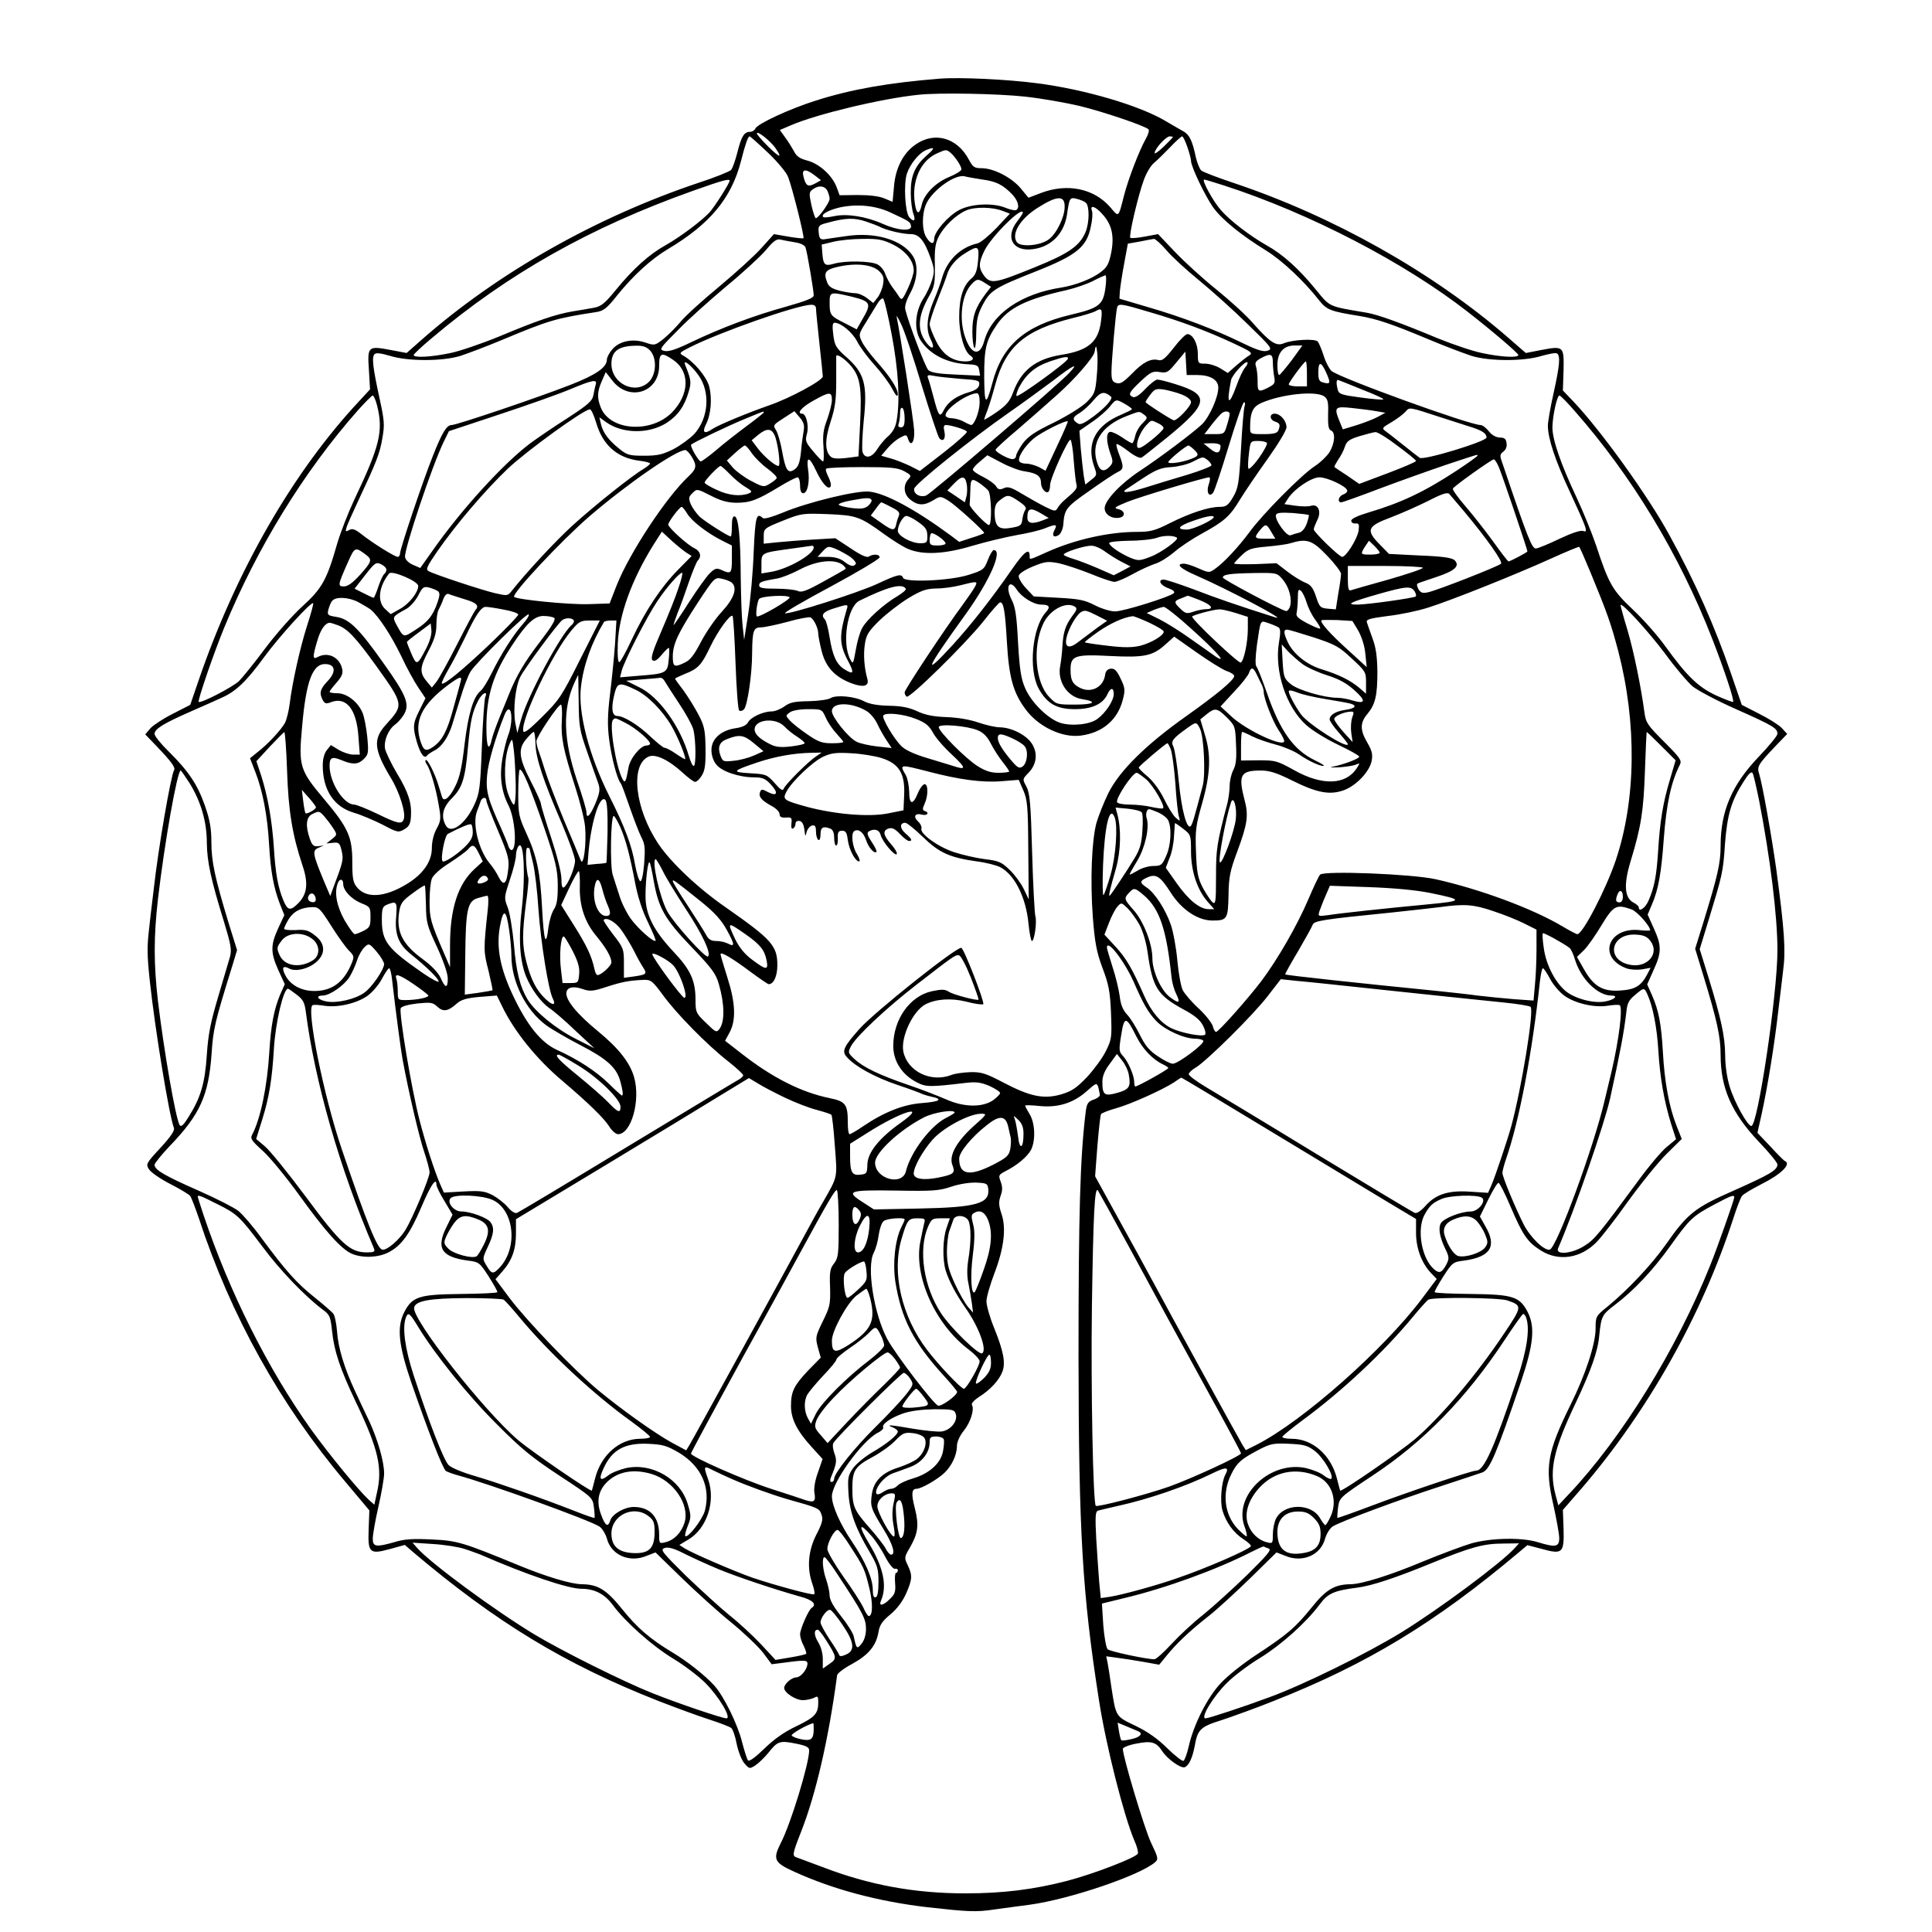 <?xml version="1.0" standalone="no"?>
<!DOCTYPE svg PUBLIC "-//W3C//DTD SVG 20010904//EN"
 "http://www.w3.org/TR/2001/REC-SVG-20010904/DTD/svg10.dtd">
<svg version="1.0" xmlns="http://www.w3.org/2000/svg"
 width="850pt" height="850pt" viewBox="0 0 850 850"
 preserveAspectRatio="xMidYMid meet">
<g transform="translate(0,850) scale(0.1,-0.1)"
fill="#000000" stroke="none">
<path d="M4135 8154 c-226 -18 -390 -47 -544 -96 -115 -36 -260 -103 -268
-124 -3 -7 -13 -14 -23 -14 -26 0 -38 -19 -56 -91 -9 -35 -21 -70 -28 -77 -7
-7 -71 -33 -142 -56 -451 -151 -885 -397 -1217 -689 l-68 -60 -69 13 c-101 19
-104 17 -97 -87 l5 -86 -47 -51 c-291 -311 -542 -747 -707 -1229 l-37 -108
-76 -39 c-42 -21 -86 -50 -99 -64 l-23 -27 52 -54 c62 -65 82 -92 75 -103 -14
-23 -70 -345 -90 -527 -9 -71 -18 -152 -21 -180 -8 -71 -8 -107 4 -220 23
-214 85 -592 106 -647 5 -11 -13 -38 -59 -88 -64 -69 -65 -72 -50 -95 8 -13
50 -42 93 -64 43 -22 83 -46 88 -53 5 -7 22 -51 38 -98 140 -428 358 -820 645
-1160 l105 -125 -3 -81 c-4 -106 3 -114 94 -89 l65 18 37 -32 c365 -309 668
-493 1080 -655 75 -29 175 -66 222 -81 47 -15 90 -32 97 -37 7 -6 18 -37 24
-70 7 -34 22 -72 34 -86 22 -25 23 -25 48 -9 14 9 40 34 58 56 40 51 50 54
120 40 46 -9 59 -16 59 -30 0 -57 -80 -321 -125 -408 -36 -71 -29 -86 60 -126
171 -78 371 -131 585 -156 180 -20 214 -22 294 -10 45 6 115 16 156 21 176 24
485 129 552 187 15 13 14 20 -18 86 -29 62 -124 378 -124 413 0 6 27 17 60 23
66 13 87 7 113 -33 24 -36 82 -77 99 -71 19 7 34 41 44 92 13 75 25 86 121
116 48 16 151 53 228 84 408 161 709 343 1078 654 l37 31 65 -17 c90 -25 97
-17 94 90 l-3 82 80 92 c292 339 531 762 670 1191 15 47 32 91 38 98 5 8 44
31 85 52 88 44 133 89 104 102 -5 2 -33 30 -64 64 l-57 60 19 85 c26 120 56
303 73 454 9 72 18 150 21 175 12 87 6 178 -30 445 -20 144 -62 379 -75 419
-11 33 -6 42 70 122 l53 55 -24 26 c-13 14 -58 42 -100 63 l-76 39 -47 137
c-71 207 -158 404 -272 611 -94 172 -299 457 -422 587 l-46 48 3 89 c2 106 1
108 -99 89 l-67 -13 -84 73 c-329 284 -763 528 -1198 674 -72 24 -138 49 -146
56 -7 6 -18 33 -24 59 -15 72 -28 98 -54 113 -13 7 -49 28 -78 45 -113 68
-356 140 -568 167 -129 17 -340 27 -426 20z m374 -79 c73 -8 181 -27 240 -41
107 -26 289 -88 304 -103 4 -4 -1 -23 -12 -42 -28 -49 -77 -176 -96 -250 -25
-98 -22 -96 -60 -51 -72 83 -189 107 -305 63 l-55 -21 -34 41 c-40 48 -119 89
-173 89 -31 0 -38 5 -55 37 -51 97 -151 126 -235 67 -55 -38 -89 -105 -95
-187 l-6 -65 -36 15 c-23 10 -66 15 -117 15 l-80 -1 -13 35 c-19 51 -74 102
-127 117 -35 9 -50 19 -61 42 -9 16 -26 44 -39 61 l-23 32 49 21 c114 49 396
117 560 134 91 10 349 5 469 -8z m-1099 -224 c34 -49 22 -47 -30 4 -27 27 -50
53 -50 58 0 14 57 -31 80 -62z m-31 -23 c43 -41 82 -88 89 -108 19 -51 72
-263 67 -268 -2 -2 -32 1 -67 7 l-63 11 -54 -60 c-30 -34 -114 -110 -187 -171
-73 -60 -150 -130 -170 -155 -20 -24 -54 -58 -75 -75 -37 -29 -39 -30 -80 -16
-56 19 -116 6 -146 -31 -13 -15 -23 -35 -23 -44 0 -34 -47 -67 -160 -111 -140
-55 -501 -177 -523 -177 -22 0 -42 -33 -83 -137 -45 -113 -144 -408 -144 -428
0 -8 -5 -15 -10 -15 -13 0 -111 61 -160 100 -28 22 -40 26 -54 18 -16 -9 -17
-7 -11 13 4 13 26 62 48 109 84 179 98 215 109 281 11 60 9 79 -12 176 -30
137 -35 182 -22 195 7 7 29 4 69 -8 79 -24 228 -24 308 0 33 11 116 42 185 71
203 85 236 95 413 122 32 5 47 16 91 72 73 90 149 160 226 206 183 109 278
223 320 386 18 72 31 109 38 109 3 0 40 -33 81 -72z m1781 69 c0 -2 -18 -21
-40 -42 -22 -21 -40 -34 -40 -28 0 18 50 73 66 73 8 0 14 -1 14 -3z m64 -44
c9 -26 16 -53 16 -61 0 -25 62 -154 97 -204 39 -54 124 -123 233 -190 71 -44
167 -134 235 -221 32 -40 49 -47 175 -67 78 -13 143 -35 310 -105 69 -29 152
-60 185 -71 80 -24 229 -24 307 0 32 9 62 15 68 11 16 -10 12 -53 -15 -175
-14 -62 -25 -126 -25 -143 0 -55 32 -152 95 -287 77 -167 84 -185 60 -176 -11
4 -50 -9 -103 -34 -46 -22 -93 -42 -104 -43 -18 -2 -36 43 -150 381 -10 27 -9
34 6 45 11 8 17 23 14 38 -2 18 -9 24 -30 24 -17 1 -35 11 -48 28 -12 15 -28
27 -36 27 -48 0 -622 208 -656 238 -9 8 -25 37 -34 66 -9 28 -21 56 -26 63
-11 14 -109 9 -149 -7 -34 -15 -61 3 -138 90 -28 33 -100 98 -159 146 -59 47
-141 122 -182 165 l-75 79 -59 -11 c-32 -6 -60 -8 -63 -5 -8 7 35 189 60 256
11 30 31 63 44 73 12 10 44 41 70 68 25 27 50 49 54 49 4 0 14 -21 23 -47z
m-1146 -36 c-53 -47 -72 -90 -71 -167 0 -36 6 -77 12 -92 11 -30 1 -37 -19
-13 -18 22 -25 145 -10 191 14 42 53 91 85 104 39 16 40 9 3 -23z m104 11 c20
-17 48 -59 48 -73 0 -6 -25 -22 -55 -34 -60 -25 -110 -76 -120 -123 -10 -45
-23 -42 -30 7 -15 99 25 189 99 221 39 17 39 17 58 2z m-597 -100 l27 -21 -27
-15 c-30 -16 -40 -10 -50 31 -9 34 10 36 50 5z m738 -18 c61 -8 91 -24 132
-67 25 -28 32 -57 16 -67 -5 -3 -25 1 -45 9 -56 24 -153 19 -206 -9 -49 -26
-110 -96 -110 -127 0 -26 -15 -24 -34 6 -20 30 -21 101 -2 146 26 61 129 135
171 123 11 -3 46 -9 78 -14z m-1113 -5 c0 -11 -65 -113 -88 -139 -38 -40 -127
-107 -194 -145 -72 -40 -143 -104 -218 -196 -49 -60 -65 -73 -97 -79 -21 -4
-63 -11 -94 -16 -75 -13 -155 -40 -322 -110 -78 -32 -177 -66 -219 -74 -82
-17 -158 -21 -158 -8 0 4 35 37 78 73 337 285 699 489 1152 650 129 46 160 54
160 44z m2175 -21 c377 -122 795 -339 1075 -558 105 -82 220 -180 220 -188 0
-13 -76 -9 -156 8 -42 8 -130 38 -197 65 -165 69 -266 105 -313 113 -172 29
-161 24 -225 102 -74 91 -145 155 -217 195 -74 42 -161 109 -200 154 -35 39
-87 135 -74 135 4 0 43 -12 87 -26z m-1745 -23 c5 -11 10 -27 10 -36 0 -16
-49 -85 -61 -85 -3 0 -12 26 -19 57 -11 52 -11 58 6 70 26 19 52 16 64 -6z
m1044 -73 c-1 -46 -37 -118 -71 -142 -37 -27 -122 -34 -139 -12 -26 36 13 102
90 151 88 56 122 57 120 3z m93 20 c17 -14 16 -88 -1 -129 -26 -61 -73 -94
-221 -154 -177 -72 -195 -75 -224 -40 -26 35 -27 57 0 112 30 62 169 200 169
167 0 -3 -11 -20 -25 -38 -55 -72 -18 -135 71 -122 81 11 137 70 149 156 10
70 12 73 43 65 15 -4 33 -11 39 -17z m-859 -43 c84 -39 87 -41 90 -59 5 -25
-57 -21 -124 9 -74 33 -159 46 -214 34 -23 -5 -45 -7 -48 -4 -12 11 21 30 71
42 77 17 159 9 225 -22z m496 6 l29 -11 -59 -63 c-33 -34 -70 -65 -84 -68 -74
-17 -131 -72 -154 -147 -7 -26 -25 -75 -40 -109 -29 -70 -33 -124 -11 -167 19
-37 9 -48 -16 -18 -45 56 -43 117 8 208 25 44 27 58 26 138 -2 69 2 96 17 125
23 45 75 95 120 115 39 17 117 16 164 -3z m435 -12 c43 -46 54 -97 40 -170
-10 -49 -18 -65 -45 -85 -39 -31 -113 -59 -174 -69 -178 -27 -308 -117 -340
-236 -19 -68 -57 -60 -84 18 -28 81 -15 185 27 231 24 26 30 27 62 6 l25 -16
-24 -31 c-45 -61 -58 -98 -58 -165 0 -35 4 -68 9 -73 4 -4 8 24 8 64 1 59 6
82 28 125 34 64 52 76 237 149 176 70 221 106 239 195 7 30 9 62 5 71 -10 27
15 20 45 -14z m-1038 -34 c24 -8 53 -19 64 -25 32 -15 98 -30 132 -30 37 0 60
-28 88 -107 16 -45 17 -57 6 -94 -7 -23 -24 -61 -39 -83 -37 -59 -42 -139 -10
-186 42 -62 119 -100 213 -103 34 -2 40 -6 43 -26 l4 -24 -107 5 c-75 3 -110
9 -121 20 -13 13 -88 210 -101 266 -4 15 5 42 22 73 32 59 36 125 11 163 -46
71 -166 107 -295 87 -42 -6 -85 -12 -96 -14 -16 -1 -21 5 -23 30 -3 29 0 33
35 42 83 23 121 24 174 6z m-314 -91 c26 -4 44 -13 47 -23 8 -23 36 -191 36
-210 0 -12 -30 -24 -121 -50 -142 -39 -287 -94 -417 -156 -68 -33 -100 -43
-119 -39 -24 6 -22 10 59 91 45 47 142 133 213 193 72 59 150 131 174 159 34
41 48 51 65 47 11 -3 40 -8 63 -12z m432 -10 c56 -28 91 -72 91 -114 0 -14
-12 -50 -26 -80 -23 -49 -27 -53 -38 -36 -6 10 -20 30 -31 44 -11 15 -24 40
-30 56 -5 17 -21 36 -35 43 -30 15 -141 17 -190 3 -41 -12 -48 -6 -52 45 l-3
39 50 12 c28 7 86 13 131 13 68 1 88 -3 133 -25z m1203 -25 c23 -28 88 -87
143 -132 55 -45 151 -131 213 -192 107 -104 112 -110 89 -118 -19 -6 -45 2
-113 35 -119 58 -262 113 -414 157 l-125 37 2 34 c2 19 10 74 19 121 l16 87
51 9 c29 6 57 11 64 12 6 0 31 -22 55 -50z m-829 -46 c-4 -44 -11 -63 -29 -78
-37 -31 -54 -86 -54 -170 0 -74 23 -154 50 -170 20 -13 9 -25 -22 -25 -57 0
-100 29 -130 90 -15 30 -28 63 -28 74 0 10 15 57 34 105 19 47 38 97 42 111
10 36 40 72 82 97 56 35 61 31 55 -34z m-435 -46 c19 -19 22 -30 17 -58 -3
-19 -14 -45 -24 -58 l-19 -24 -27 21 c-15 12 -39 22 -52 22 -13 0 -44 5 -69
11 -34 9 -48 18 -55 37 -17 44 -8 56 51 69 78 17 148 9 178 -20z m996 -69
c-10 -80 -27 -93 -154 -123 -202 -48 -301 -135 -344 -300 -28 -104 -35 -99
-36 28 0 126 8 159 56 229 51 74 129 112 308 152 38 9 90 27 115 40 25 13 50
24 54 25 4 1 5 -23 1 -51z m-1122 -42 c90 -22 94 -30 52 -101 l-25 -44 -52 27
c-64 32 -67 36 -67 90 0 48 2 49 92 28z m181 -167 c29 -155 37 -284 23 -372
-5 -35 -16 -55 -37 -75 -17 -14 -39 -41 -50 -59 -23 -37 -54 -43 -64 -12 -4
11 -1 74 5 138 17 158 4 208 -74 278 -49 43 -54 53 -60 101 -5 39 -3 52 6 52
28 0 78 -42 99 -82 12 -24 46 -70 76 -103 30 -33 65 -80 78 -105 17 -32 24
-39 25 -24 0 25 -36 80 -98 149 -24 28 -52 64 -60 82 -15 31 -14 34 18 85 18
29 40 65 49 80 9 16 20 26 26 25 5 -2 22 -73 38 -158z m-333 114 c0 -10 7 -79
15 -153 8 -74 15 -140 15 -146 0 -18 -145 -96 -235 -127 -97 -34 -223 -86
-250 -104 -35 -24 -47 -17 -30 18 23 43 29 117 15 169 -12 44 -68 110 -115
136 -18 10 -16 13 30 36 130 66 471 186 533 187 14 1 22 -5 22 -16z m1471 -17
c137 -40 254 -84 369 -138 75 -35 83 -41 66 -52 -11 -6 -36 -26 -57 -44 l-37
-33 -34 21 c-18 11 -48 20 -65 20 -32 0 -33 1 -33 43 0 45 -22 87 -46 87 -8 0
-35 -27 -60 -60 -38 -48 -51 -59 -68 -54 -33 8 -67 -9 -117 -61 -37 -37 -51
-46 -68 -40 -17 5 -21 14 -21 48 0 48 19 266 25 285 6 18 19 16 146 -22z
m-217 -38 c-11 -92 -55 -130 -174 -149 -113 -18 -177 -68 -213 -166 -14 -38
-29 -56 -72 -86 -30 -21 -55 -35 -55 -33 0 3 7 23 15 43 8 21 23 71 34 112 46
167 130 239 342 292 46 11 91 25 99 30 27 16 31 10 24 -43z m-789 -283 c37
-121 72 -226 77 -232 16 -20 30 -4 23 28 -5 21 -3 29 7 29 22 0 87 -20 92 -29
3 -4 -42 -45 -101 -91 l-106 -82 -43 22 c-24 11 -62 27 -85 33 l-42 12 28 33
c15 18 40 39 56 47 26 14 28 13 34 -6 12 -38 30 -14 27 37 -2 42 -64 441 -77
499 -3 11 6 -2 19 -30 14 -27 55 -149 91 -270z m-1195 153 c31 -33 28 -107 -6
-139 -60 -57 -164 -7 -164 80 0 56 31 79 107 80 31 1 48 -5 63 -21z m1965
-116 c-6 -68 -10 -77 -44 -111 -21 -21 -84 -60 -144 -90 -85 -41 -114 -61
-138 -93 -16 -23 -29 -47 -29 -55 0 -7 -7 -13 -16 -13 -18 0 -74 31 -74 41 0
4 44 45 98 90 53 46 131 114 173 152 77 68 163 167 165 190 4 30 8 29 11 -3 3
-19 2 -68 -2 -108z m858 73 c-27 -35 -51 -64 -55 -65 -5 0 -8 19 -8 43 0 56
27 87 76 87 l34 0 -47 -65z m-415 -65 c56 0 92 -21 92 -55 0 -43 -39 -130 -72
-162 -43 -40 -184 -146 -275 -206 -83 -55 -153 -129 -153 -163 0 -27 30 -47
63 -42 30 4 28 31 -3 38 -22 5 -16 9 40 32 60 24 341 108 360 108 5 0 4 -14
-2 -31 -12 -34 1 -59 19 -37 6 7 37 100 69 206 32 105 62 192 67 192 5 0 6 -7
3 -16 -4 -9 -11 -93 -16 -187 -9 -155 -12 -174 -35 -214 -22 -37 -31 -43 -59
-43 -48 0 -130 -27 -218 -71 -67 -34 -87 -39 -145 -39 -125 0 -275 -34 -397
-89 -80 -36 -76 -35 -76 -17 0 37 -23 20 -76 -56 -92 -133 -182 -247 -262
-335 -137 -149 -121 -111 58 137 106 148 163 280 122 280 -5 0 -17 -20 -26
-44 -16 -41 -20 -45 -84 -65 -80 -26 -282 -35 -289 -13 -7 19 -24 15 -114 -27
-84 -39 -382 -134 -405 -129 -7 2 84 55 202 118 117 63 214 121 214 128 0 14
-28 16 -48 3 -9 -5 -36 7 -80 37 l-67 44 -100 -6 c-55 -3 -126 -9 -157 -12
l-58 -6 0 33 c0 33 2 35 84 68 82 33 88 33 198 29 126 -5 142 -11 248 -88 36
-26 83 -56 105 -65 65 -28 162 -23 284 14 58 17 145 38 195 47 49 8 105 22
124 30 47 19 55 18 42 -7 -14 -25 -5 -37 18 -23 9 6 18 26 20 45 5 69 11 77
114 149 56 40 112 77 125 83 27 12 28 23 7 77 -9 23 -14 43 -12 46 3 3 26 -11
52 -31 27 -21 52 -33 59 -28 7 4 58 45 114 90 182 149 187 186 34 233 -35 11
-70 20 -79 20 -8 0 -32 -19 -53 -41 -25 -27 -44 -39 -54 -36 -24 10 -18 21 34
70 44 41 53 45 84 40 31 -5 37 -1 73 43 l39 47 3 -51 3 -52 47 0z m-2307 67
c76 -51 73 -153 -6 -233 -92 -91 -269 -79 -311 21 -18 45 -17 71 4 119 l17 39
28 -36 c73 -96 207 -55 207 64 0 57 10 61 61 26z m783 -27 c41 -49 48 -95 40
-255 l-7 -143 -54 -7 c-35 -4 -59 -3 -67 5 -27 22 -28 75 -2 154 20 61 25 96
25 179 0 56 0 106 0 110 1 13 38 -11 65 -43z m1856 16 c0 -18 3 -47 6 -64 5
-27 2 -32 -24 -46 -45 -23 -50 -21 -49 27 0 23 -3 52 -7 64 -6 17 -2 24 21 37
43 23 53 20 53 -18z m-902 15 c-6 -17 -222 -173 -226 -163 -2 6 4 23 12 39 33
60 71 91 138 114 59 20 81 23 76 10z m-1625 -72 c53 -74 45 -187 -18 -258 -19
-20 -60 -50 -92 -67 -48 -24 -70 -29 -130 -29 -64 0 -75 3 -109 31 -47 38 -71
70 -80 108 l-7 30 29 -21 c73 -52 188 -53 266 -4 49 31 80 74 98 138 12 40 11
52 -15 116 -13 31 25 2 58 -44z m2405 34 c-9 -10 -26 -46 -38 -80 -34 -94 -45
-82 -24 24 4 23 63 87 72 79 3 -3 -2 -14 -10 -23z m272 -28 l0 -55 -40 0 c-22
0 -40 4 -40 9 0 9 68 101 75 101 3 0 5 -25 5 -55z m85 5 c20 -45 19 -52 -13
-43 -18 4 -22 13 -22 44 0 50 12 50 35 -1z m-1131 -1 c-47 -51 -607 -530 -629
-539 -27 -10 -57 7 -53 30 3 20 251 219 416 334 59 41 145 104 192 139 93 72
120 85 74 36z m-476 -26 c76 -5 83 -7 80 -26 -2 -14 -16 -24 -43 -32 -56 -16
-93 -42 -112 -78 -18 -37 -24 -29 -47 60 -9 34 -19 70 -23 79 -5 14 -1 16 28
10 19 -4 71 -9 117 -13z m-1607 -24 c-2 -8 -7 -28 -10 -46 -5 -27 -21 -42
-115 -103 -60 -38 -134 -89 -164 -111 -118 -89 -301 -290 -425 -466 l-58 -82
-32 14 c-19 8 -33 22 -35 34 -5 32 119 401 169 505 l24 49 220 73 c121 40 263
90 315 112 98 41 118 44 111 21z m3372 -23 c54 -21 96 -40 93 -43 -2 -3 -47 1
-99 8 -83 11 -96 15 -101 33 -8 29 -7 48 2 44 4 -1 51 -20 105 -42z m-793 -22
c25 -10 40 -23 40 -33 0 -19 -64 -85 -77 -80 -24 11 -123 75 -123 80 0 3 10
19 22 34 18 24 26 26 60 21 21 -4 56 -13 78 -22z m-312 -9 c10 -9 -24 -47 -74
-85 -43 -32 -61 -41 -72 -33 -26 16 -24 28 8 46 16 10 44 35 62 57 31 37 46
40 76 15z m-1228 -15 c0 -16 -10 -55 -21 -86 -17 -44 -20 -71 -16 -120 2 -35
2 -64 -2 -64 -4 0 -23 20 -43 44 -34 40 -36 47 -28 77 10 35 -3 89 -21 89 -26
0 -2 29 49 57 71 40 82 41 82 3z m650 -10 c0 -40 -23 -100 -38 -100 -4 1 -18
7 -32 15 -14 8 -37 14 -52 15 -16 0 -28 6 -28 13 0 29 95 95 138 97 8 0 12
-15 12 -40z m1516 26 c16 -12 19 -25 17 -79 -1 -49 2 -67 13 -71 20 -8 17 -55
-6 -94 -11 -18 -41 -47 -67 -64 -58 -38 -229 -211 -285 -288 -48 -65 -112
-134 -150 -161 -28 -20 -28 -20 -74 0 -26 12 -55 21 -65 21 -39 0 -16 -22 54
-52 140 -61 412 -205 347 -184 -168 53 -265 87 -358 123 -62 23 -122 43 -132
43 -29 0 -14 -27 23 -39 19 -7 27 -15 21 -21 -17 -16 -221 -80 -258 -80 -20 0
-60 12 -89 27 -44 23 -69 28 -161 33 l-108 6 -35 37 c-19 21 -33 45 -31 54 2
10 29 27 63 41 54 22 65 23 113 14 28 -6 91 -27 139 -46 48 -20 96 -36 106
-36 10 0 46 15 80 34 34 19 79 39 100 46 21 6 58 30 83 51 25 22 79 58 121 81
99 54 125 77 169 151 21 34 75 114 121 178 47 66 83 126 83 139 0 29 -27 60
-52 60 -24 0 -23 -27 2 -35 21 -7 24 -14 14 -39 -5 -12 -21 -16 -65 -16 -58 0
-59 0 -59 29 0 66 11 91 49 108 89 39 240 55 277 29z m-4167 -40 c28 -113 13
-176 -101 -416 -27 -58 -60 -143 -74 -190 -46 -161 -66 -198 -154 -278 -44
-40 -118 -124 -165 -187 -47 -63 -98 -126 -113 -141 -28 -27 -169 -100 -178
-92 -5 6 66 214 113 328 145 352 350 685 586 953 33 37 63 67 67 67 4 0 13
-20 19 -44z m5268 -23 c253 -288 461 -631 606 -1003 53 -136 98 -272 92 -278
-2 -2 -36 11 -74 28 -80 37 -130 86 -226 219 -33 46 -97 118 -142 160 -89 84
-105 112 -161 282 -18 53 -57 149 -87 213 -67 142 -105 251 -105 305 0 47 20
141 31 141 4 0 34 -30 66 -67z m-1978 30 c17 -10 31 -20 31 -23 0 -3 -21 -13
-46 -24 -114 -47 -156 -127 -120 -229 13 -36 13 -38 -13 -58 l-26 -21 -7 39
c-3 21 -9 74 -13 118 l-6 80 55 38 c30 20 65 51 78 67 28 35 28 35 67 13z
m-969 -64 c0 -29 -4 -39 -16 -39 -11 0 -14 5 -10 16 3 9 6 29 6 45 0 18 4 28
10 24 6 -3 10 -24 10 -46z m2075 32 l40 -7 -35 -19 c-19 -10 -61 -26 -93 -36
l-59 -18 -14 34 c-26 64 -22 68 54 60 37 -4 85 -10 107 -14z m290 -29 c33 -11
85 -27 115 -37 60 -18 80 -31 80 -50 0 -17 -278 -102 -294 -89 -7 5 -40 30
-72 56 -32 26 -67 53 -78 61 -17 13 -16 15 25 39 24 14 52 35 62 46 20 22 11
23 162 -26z m-3722 -22 c29 -99 93 -155 190 -167 26 -3 47 -9 47 -12 0 -4 -14
-15 -30 -25 -50 -29 -219 -164 -310 -247 -74 -67 -205 -208 -268 -288 -18 -23
-20 -23 -73 -11 -60 14 -268 83 -293 97 -14 8 -8 20 37 86 84 121 209 267 310
364 81 77 334 261 362 262 6 1 18 -26 28 -59z m737 45 c0 -2 -35 -30 -77 -61
-43 -32 -103 -79 -134 -106 -31 -26 -61 -48 -66 -48 -9 0 -49 68 -42 74 11 10
163 83 234 112 90 37 85 36 85 29z m176 -79 c-3 -17 -9 -59 -12 -94 -5 -48
-12 -66 -28 -77 -29 -21 -40 -5 -55 80 -7 39 -19 80 -27 93 -14 21 -12 23 33
52 l48 31 23 -27 c18 -21 22 -35 18 -58z m1497 70 c17 -13 17 -15 -8 -40 -14
-14 -28 -39 -31 -56 -4 -16 -9 -30 -13 -30 -3 0 -23 11 -43 25 -20 14 -44 25
-52 25 -20 0 -20 -40 -1 -95 13 -35 12 -41 -2 -57 -23 -25 -42 -22 -53 8 -35
91 13 170 128 214 58 22 53 22 75 6z m377 3 c0 -7 -5 -29 -12 -50 -11 -38 -13
-39 -55 -39 l-44 0 33 43 c18 23 38 45 43 49 15 12 35 9 35 -3z m-760 -143
l-50 -107 -29 16 c-17 8 -41 15 -55 15 -14 0 -28 4 -31 10 -10 15 22 66 62
100 33 28 143 83 151 76 1 -2 -20 -51 -48 -110z m445 102 c14 -6 25 -16 24
-22 0 -6 -25 -30 -55 -54 -39 -31 -56 -39 -60 -29 -7 19 13 67 38 95 25 26 21
25 53 10z m-1687 -53 c14 -31 28 -135 17 -135 -15 0 -63 41 -90 76 l-28 37 29
24 c37 30 58 29 72 -2z m2740 -46 c45 -33 82 -63 82 -67 0 -4 -56 -28 -125
-54 l-125 -47 -52 36 c-29 19 -55 36 -57 38 -2 2 6 16 16 32 11 15 25 41 30
58 8 24 19 32 64 46 30 9 61 17 70 18 9 1 53 -26 97 -60z m-1424 -66 c4 -49 9
-95 12 -104 5 -17 -2 -26 -49 -66 -14 -11 -29 -29 -34 -38 -9 -16 -13 -15 -54
5 -24 12 -70 38 -102 57 -48 29 -63 34 -81 25 -18 -8 -25 -6 -34 9 -7 11 -33
29 -57 41 -25 12 -45 26 -45 32 0 5 14 22 32 36 l32 27 61 -32 c33 -18 80 -36
105 -39 53 -8 70 -21 70 -51 0 -24 22 -49 33 -38 4 3 7 17 7 29 0 29 80 205
90 199 4 -3 11 -44 14 -92z m850 78 c3 -4 -13 -35 -36 -67 -23 -32 -44 -52
-46 -45 -2 7 -1 37 3 67 6 53 7 54 40 54 19 0 36 -4 39 -9z m-204 -13 c-1 -33
-16 -37 -45 -13 l-30 24 38 1 c23 0 37 -5 37 -12z m-2061 -34 c14 -19 44 -49
68 -66 24 -18 42 -36 40 -41 -1 -5 -15 -16 -30 -25 -26 -16 -29 -16 -82 12
-31 16 -67 43 -81 59 l-26 31 36 33 c20 18 39 33 43 33 5 0 19 -16 32 -36z
m1943 19 c24 -22 23 -29 -9 -41 -42 -17 -103 -25 -103 -15 0 8 78 73 89 73 2
0 13 -7 23 -17z m-2209 -32 c24 -40 22 -53 -14 -87 -98 -92 -258 -335 -315
-477 l-32 -82 -92 -3 c-84 -3 -316 20 -328 32 -12 13 208 248 332 355 168 144
378 289 421 291 6 0 18 -13 28 -29z m3457 4 c0 -3 -42 -33 -92 -66 -142 -93
-243 -141 -388 -184 -47 -14 -75 -27 -75 -36 0 -8 8 -13 19 -12 15 1 17 -4 13
-33 -6 -36 -55 -114 -72 -114 -13 0 -125 109 -125 121 0 6 7 23 15 40 20 37 5
73 -26 64 -11 -4 -42 -4 -69 0 l-49 7 16 25 c28 43 103 93 138 93 34 0 116
-38 122 -57 2 -6 -5 -14 -16 -18 -22 -7 -29 -35 -10 -35 6 0 84 28 173 62 88
33 220 80 291 104 151 50 135 45 135 39z m-1187 -19 c9 -7 17 -18 17 -23 0 -5
-48 -24 -107 -42 -60 -18 -144 -43 -187 -57 -71 -22 -109 -25 -80 -6 6 4 41
27 77 51 54 35 77 44 121 46 29 2 71 12 92 23 48 24 45 24 67 8z m-1723 -46
c26 -56 54 -87 64 -71 4 6 0 24 -9 42 -9 17 -14 34 -10 37 4 4 75 7 158 7 128
0 157 -3 185 -18 31 -17 33 -20 18 -36 -24 -27 -20 -67 10 -90 33 -26 60 -26
100 -2 31 19 32 19 67 -2 32 -20 157 -133 157 -142 0 -2 -25 -12 -55 -21 l-55
-18 -37 28 c-156 115 -286 185 -357 193 -54 7 -274 -47 -381 -92 -49 -20 -84
-30 -89 -24 -28 26 -33 6 -40 -148 -3 -87 -14 -210 -24 -273 l-18 -115 -7 64
c-4 35 -7 130 -8 210 -1 178 -10 263 -26 269 -9 2 -13 -10 -13 -42 0 -25 -2
-46 -5 -46 -11 0 -113 65 -137 87 -14 14 -32 39 -39 55 -10 26 -10 32 8 49 19
19 20 19 79 -11 44 -23 74 -31 112 -32 62 0 92 11 188 69 39 24 77 43 83 43 6
0 11 -16 11 -35 0 -24 5 -35 14 -35 19 0 30 52 21 106 -8 58 6 56 35 -6z
m3005 13 c15 -35 125 -360 125 -369 0 -4 -76 -44 -83 -44 -3 0 -33 39 -68 88
-35 48 -90 118 -122 155 -32 37 -57 72 -55 77 3 10 168 127 180 129 4 1 15
-16 23 -36z m-3384 -29 c18 -19 49 -45 68 -56 31 -19 32 -22 15 -29 -37 -14
-89 -9 -141 16 -29 13 -53 27 -53 32 0 9 61 73 70 73 3 0 22 -16 41 -36z
m1042 -43 c3 -15 3 -40 -1 -55 l-7 -26 -38 26 -39 26 28 29 c35 37 50 37 57 0z
m57 3 c14 -10 31 -24 38 -32 14 -18 17 -152 3 -152 -12 0 -86 78 -85 90 1 5 2
33 3 60 1 55 5 58 41 34z m2134 -127 c96 -115 169 -218 160 -227 -12 -12 -285
-119 -322 -126 -24 -5 -32 -2 -42 15 -8 17 -8 22 2 26 7 3 44 15 82 28 77 26
100 47 76 72 -12 11 -50 17 -152 21 l-137 7 -41 42 c-62 63 -55 80 50 119 47
18 121 51 165 73 60 31 83 38 91 30 6 -7 37 -43 68 -80z m-1961 47 c27 -18 35
-29 28 -37 -5 -7 -11 -25 -13 -42 -3 -26 -8 -30 -48 -37 -56 -10 -72 4 -74 62
0 33 4 45 24 60 32 25 38 25 83 -6z m-649 7 c3 -4 -3 -16 -13 -25 -16 -14 -30
-16 -75 -11 -31 4 -56 11 -56 15 0 5 24 13 53 18 70 13 85 13 91 3z m87 -32
c31 -15 39 -24 34 -37 -4 -9 -10 -27 -12 -39 -7 -30 -16 -29 -68 8 l-44 31 22
29 c11 16 22 29 24 29 2 0 22 -9 44 -21z m-898 -28 c19 -33 89 -87 155 -120
l42 -21 0 -60 c0 -63 -4 -67 -45 -48 -22 10 -29 8 -51 -13 -14 -13 -55 -70
-91 -126 -36 -57 -68 -103 -69 -103 -2 0 6 24 17 53 12 28 34 90 50 137 16 46
34 89 39 94 18 18 11 42 -15 54 -30 14 -115 91 -115 104 0 12 50 78 59 78 4 0
14 -13 24 -29z m1559 -1 l32 -19 -28 -11 c-45 -17 -66 -13 -66 13 0 42 14 46
62 17z m1176 -6 c2 -1 -2 -18 -9 -38 -8 -22 -21 -37 -35 -40 -12 -3 -29 -8
-36 -11 -17 -7 -72 70 -64 90 3 9 22 11 73 8 37 -3 70 -7 71 -9z m-1725 -26
c41 -28 47 -37 47 -70 0 -25 -4 -28 -32 -28 -39 0 -98 33 -98 54 0 26 23 66
38 66 7 0 28 -10 45 -22z m1307 17 c0 -12 -91 -55 -118 -55 -49 0 -38 16 26
38 56 20 92 27 92 17z m253 -65 l18 -30 -46 0 c-48 0 -50 4 -17 43 20 23 25
22 45 -13z m-2574 -91 l24 -15 -60 -61 c-74 -75 -144 -180 -203 -306 -25 -53
-49 -98 -55 -100 -6 -3 -9 27 -7 82 5 126 62 282 157 434 l37 58 41 -38 c23
-21 53 -45 66 -54z m1141 40 c0 -5 -16 -9 -35 -9 -30 0 -35 3 -35 23 0 13 3
27 6 30 8 8 64 -31 64 -44z m1018 25 c10 -8 -70 -66 -115 -83 -49 -19 -54 -19
-90 -5 -46 20 -93 52 -93 65 0 5 39 9 88 10 48 0 103 6 122 13 29 11 75 11 88
0z m660 -78 c34 -35 62 -72 62 -81 0 -9 -5 -48 -12 -86 l-11 -70 -35 3 c-33 3
-37 7 -52 53 -13 39 -23 52 -48 62 -18 7 -53 29 -79 49 l-47 36 -93 -4 c-51
-1 -93 -1 -93 3 0 3 15 19 33 36 28 27 41 32 109 38 43 4 90 10 105 15 73 22
96 14 161 -54z m232 12 c0 -4 -18 -8 -40 -8 -45 0 -46 1 -24 36 l17 25 23 -22
c13 -13 24 -26 24 -31z m-2490 23 c0 -30 -114 -95 -188 -107 l-42 -7 0 42 c0
49 0 49 123 66 51 7 95 13 100 14 4 0 7 -3 7 -8z m161 -41 c16 -12 27 -26 24
-31 -9 -14 -24 -11 -52 11 -17 13 -41 20 -71 20 l-45 0 23 25 c22 23 24 23 57
10 19 -8 47 -24 64 -35z m1120 24 c19 -14 52 -35 74 -46 l39 -20 -37 -20 -37
-19 -68 30 c-37 16 -86 35 -109 42 -24 7 -43 15 -43 19 0 10 89 39 121 39 14
1 41 -11 60 -25z m2136 -91 c76 -184 91 -228 123 -349 82 -316 78 -653 -11
-918 -43 -128 -146 -326 -169 -326 -5 0 -35 16 -67 35 -131 78 -364 164 -558
207 -105 23 -489 38 -507 20 -6 -6 -29 -55 -52 -109 -49 -115 -135 -264 -207
-360 -62 -81 -188 -223 -199 -223 -4 0 -11 11 -14 25 -4 14 -31 49 -62 78 -31
28 -62 65 -70 80 -8 15 -19 74 -24 130 -5 56 -18 128 -29 159 -23 67 -71 141
-107 164 -31 21 -30 28 2 43 40 18 58 7 104 -65 49 -77 120 -124 185 -124 64
0 68 7 70 111 1 80 7 108 37 189 47 126 52 162 33 233 -28 108 -17 127 72 127
38 0 70 -10 140 -45 109 -54 165 -64 227 -41 55 21 113 83 121 130 5 27 1 44
-19 78 -33 56 -33 88 0 127 35 42 44 81 44 186 -1 65 -6 105 -21 145 -11 30
-22 62 -25 71 -5 14 10 18 93 29 54 6 134 23 177 37 99 31 382 144 541 216 66
30 122 53 123 51 2 -1 24 -51 49 -111z m-5384 74 c25 -20 22 -29 -29 -86 -32
-35 -53 -51 -71 -51 -28 0 -27 6 18 107 30 68 32 68 82 30z m87 -63 c0 -7 -4
-15 -9 -19 -5 -3 -17 -28 -26 -55 -9 -28 -19 -50 -21 -50 -3 0 -23 9 -44 20
l-40 20 46 59 c43 55 48 59 70 49 13 -6 24 -17 24 -24z m2006 22 c10 -8 17
-16 14 -19 -3 -3 -47 -28 -98 -56 -74 -41 -96 -49 -112 -41 -10 5 -53 10 -94
10 -60 0 -76 3 -76 15 0 14 10 18 80 30 19 3 64 21 100 40 72 38 150 47 186
21z m2554 -14 c0 -5 -69 -28 -152 -52 -84 -23 -159 -45 -165 -47 -10 -4 -13
10 -13 51 l0 56 165 0 c91 0 165 -4 165 -8z m-4420 -80 c0 -28 -39 -78 -80
-101 l-41 -23 -25 23 c-35 33 -28 98 18 156 12 15 128 -34 128 -55z m1145 -9
c-12 -38 -46 -122 -74 -187 -38 -87 -49 -122 -41 -130 9 -8 20 -2 41 23 16 19
30 33 32 30 2 -2 2 -26 -1 -52 -5 -58 -12 -61 -131 -70 l-83 -7 7 28 c10 41
111 239 157 307 42 63 97 125 109 125 4 0 -3 -30 -16 -67z m2659 37 c28 -34
42 -86 31 -120 -4 -11 -12 -20 -18 -18 -31 8 -277 139 -277 147 0 14 32 18
142 20 96 1 96 1 122 -29z m-2426 -12 c28 -23 13 -69 -41 -128 -30 -32 -71
-92 -93 -134 -29 -56 -47 -80 -71 -91 -47 -23 -53 -19 -53 28 1 55 23 102 111
237 71 108 74 111 104 104 16 -3 36 -11 43 -16z m1071 -20 c-7 -13 -31 -48
-53 -78 -80 -108 -256 -374 -256 -386 0 -7 4 -15 9 -19 14 -8 252 226 334 327
38 49 73 88 77 88 16 0 22 -38 30 -175 9 -154 27 -221 81 -294 56 -78 163
-129 246 -117 95 13 161 70 183 158 11 42 10 52 -10 93 -17 36 -27 45 -44 43
-14 -2 -22 -11 -24 -28 -8 -54 -62 -81 -111 -56 -33 17 -41 34 -41 80 0 61 19
68 172 60 154 -8 190 0 247 52 l37 33 98 -69 c54 -38 113 -75 132 -82 19 -6
34 -16 34 -22 0 -18 -76 -81 -210 -176 -178 -126 -294 -240 -344 -340 -20 -41
-43 -100 -52 -130 -21 -79 -28 -253 -16 -415 9 -116 17 -155 43 -225 27 -71
33 -103 37 -197 4 -106 3 -116 -22 -166 -14 -30 -52 -81 -83 -115 -48 -50 -68
-63 -115 -77 -77 -22 -137 -9 -255 53 -76 40 -96 46 -143 45 -30 -1 -68 -6
-83 -12 -92 -36 -196 16 -213 104 -11 63 42 176 97 206 46 24 113 29 181 12
37 -10 70 -14 74 -11 7 8 -86 248 -97 248 -27 0 -381 -282 -447 -356 -71 -80
-80 -99 -56 -125 36 -41 124 -89 222 -122 54 -18 102 -36 107 -39 6 -3 25 -9
43 -13 53 -11 37 -22 -41 -28 -82 -6 -166 -39 -258 -101 -29 -20 -57 -36 -61
-36 -5 0 -8 22 -8 49 0 83 -9 95 -81 110 -123 25 -252 90 -387 196 l-72 56 20
37 c29 54 26 130 -10 242 -16 51 -30 97 -30 102 0 13 51 -17 131 -77 41 -30
77 -55 81 -55 22 0 38 36 38 83 0 86 -24 113 -227 255 -122 84 -243 199 -297
280 -103 155 -124 346 -43 383 30 14 89 -14 152 -72 23 -21 47 -39 53 -39 7 0
20 12 29 27 14 22 18 46 17 119 -1 80 -5 100 -30 148 -16 31 -46 79 -66 107
-21 27 -38 51 -38 53 0 2 19 11 43 21 59 23 74 40 112 120 33 69 88 145 98
135 3 -3 9 -96 13 -208 4 -111 11 -205 16 -208 6 -4 15 -1 21 5 15 15 36 153
36 248 1 100 6 113 40 113 14 0 66 11 115 24 48 14 94 22 101 20 15 -6 35 -48
35 -72 0 -10 7 -45 15 -77 18 -70 57 -112 128 -140 55 -21 82 -15 73 18 -14
49 -18 108 -11 153 6 40 15 56 63 103 32 31 89 75 128 99 58 35 79 42 125 43
30 0 77 7 104 14 75 19 78 19 64 -7z m-304 -8 c3 -5 -14 -19 -37 -33 -60 -35
-136 -104 -155 -141 -10 -17 -22 -60 -28 -96 -11 -61 -12 -64 -24 -41 -38 70
-13 232 40 258 126 62 188 78 204 53z m489 -5 c22 -33 74 -65 107 -65 36 0 42
-10 20 -34 -60 -67 -77 -252 -31 -336 37 -66 79 -90 159 -90 74 0 123 22 143
65 14 31 28 32 28 1 0 -28 -35 -82 -72 -109 -33 -25 -114 -33 -164 -17 -54 18
-128 91 -154 153 -18 41 -24 81 -31 200 -6 119 -12 157 -28 188 -30 58 -10 95
23 44z m-2547 -6 c9 -8 8 -19 -2 -49 -21 -60 -42 -86 -97 -121 -54 -35 -52
-36 -85 25 -17 33 -17 33 46 68 16 9 39 35 51 58 19 37 24 41 48 35 15 -4 32
-11 39 -16z m4297 -1 c5 -9 8 -19 5 -22 -7 -7 -214 -36 -257 -36 -54 0 -31 11
91 46 124 35 145 37 161 12z m-475 -50 c7 -23 24 -57 38 -75 14 -19 24 -36 21
-38 -2 -3 -28 8 -57 23 -41 22 -51 31 -46 47 2 11 5 40 5 64 0 35 3 41 13 32
8 -6 19 -30 26 -53z m-3706 16 c55 -16 67 -29 48 -49 -5 -6 -41 -73 -80 -150
-39 -77 -80 -151 -91 -165 l-20 -25 -20 24 c-35 41 -34 63 4 135 27 51 36 80
36 117 0 27 4 57 10 67 5 9 15 30 20 45 6 17 15 26 23 24 6 -3 38 -13 70 -23z
m1431 8 c5 -9 -132 -89 -144 -84 -7 4 1 66 10 77 11 13 126 19 134 7z m1801
-11 c54 -21 70 -41 32 -41 -13 0 -38 -5 -56 -11 -28 -10 -35 -9 -57 12 -31 29
-30 35 4 47 15 6 27 11 27 11 0 1 22 -7 50 -18z m-3697 -11 c20 -11 44 -25 53
-32 35 -29 91 -115 134 -204 24 -52 59 -115 76 -140 l31 -46 -26 -52 c-30 -60
-31 -74 -11 -144 16 -51 32 -72 44 -56 3 5 19 15 34 23 31 16 59 58 76 111 6
19 22 73 37 120 14 47 34 99 44 115 26 42 248 260 256 252 4 -3 -8 -23 -26
-43 -43 -49 -95 -131 -136 -214 -18 -36 -40 -73 -50 -80 -32 -27 -54 -102 -70
-234 -11 -97 -21 -145 -40 -183 -24 -51 -51 -74 -59 -50 -2 6 -9 30 -16 52
-16 53 -49 118 -56 111 -3 -3 -1 -11 4 -18 15 -19 41 -105 53 -179 11 -60 10
-70 -9 -105 -13 -23 -21 -57 -21 -85 0 -59 -38 -114 -108 -157 -99 -61 -181
-66 -222 -15 -17 21 -20 40 -20 112 0 109 -18 149 -124 275 -107 127 -113 145
-97 317 18 209 48 284 109 277 39 -4 40 -37 2 -76 -32 -34 -36 -52 -20 -82 9
-16 15 -18 37 -9 67 25 112 -32 120 -152 l6 -79 -29 0 c-16 0 -45 10 -64 21
l-34 21 -18 -22 c-11 -14 -18 -39 -18 -67 0 -109 49 -183 138 -209 31 -9 87
-33 125 -52 64 -34 70 -36 95 -21 21 12 28 23 30 56 4 60 -11 108 -63 193 -24
41 -47 89 -51 106 -6 35 14 84 44 106 10 7 27 25 37 41 30 47 15 85 -89 231
-109 154 -150 193 -207 202 -38 6 -40 9 -34 33 4 14 11 32 17 38 16 19 74 16
116 -7z m-227 -103 c-31 -97 -65 -249 -77 -347 -4 -30 -13 -66 -20 -80 -16
-30 -77 -96 -122 -130 l-32 -26 24 -62 c32 -82 53 -192 60 -319 7 -119 20
-188 47 -259 l20 -50 -27 -58 c-34 -74 -34 -107 0 -183 l29 -63 -21 -47 c-27
-66 -40 -134 -47 -250 -9 -153 -39 -295 -75 -364 -10 -18 -5 -26 47 -73 32
-29 103 -116 158 -192 118 -164 187 -240 233 -260 48 -20 116 -17 161 6 57 29
95 82 145 200 41 96 66 133 66 98 0 -8 16 -41 36 -73 l35 -59 -25 -51 c-49
-96 -25 -135 92 -151 49 -6 52 -8 92 -70 22 -35 40 -66 38 -69 -2 -4 -75 -7
-163 -8 -182 -2 -211 -12 -246 -79 -34 -66 -26 -144 30 -309 75 -217 139 -381
153 -391 7 -4 31 -13 53 -19 134 -36 579 -197 622 -225 12 -8 27 -32 33 -53
19 -73 100 -108 175 -76 l39 15 115 -112 c64 -62 162 -151 218 -196 56 -46
119 -106 140 -133 l38 -51 55 7 c97 13 105 12 102 -10 -5 -26 -31 -55 -50 -55
-19 0 -52 -29 -52 -46 0 -21 50 -54 82 -54 16 0 38 5 49 10 17 10 19 7 19 -20
0 -49 -14 -65 -97 -105 -53 -25 -98 -57 -140 -98 -39 -38 -66 -58 -72 -52 -5
6 -16 42 -26 80 -19 78 -81 204 -123 250 -41 45 -120 107 -182 144 -100 60
-157 109 -224 193 -68 84 -105 107 -175 108 -47 0 -157 33 -276 82 -248 102
-272 110 -386 115 -80 4 -119 2 -161 -11 -84 -24 -98 -22 -98 15 0 16 11 80
25 141 14 61 25 126 25 145 0 52 -27 146 -64 227 -19 39 -47 100 -64 136 -47
101 -74 189 -79 261 -3 36 -10 72 -17 80 -6 7 -43 40 -82 71 -79 63 -127 117
-232 259 -39 54 -86 108 -104 122 -18 14 -96 54 -173 88 -150 66 -195 92 -195
114 0 7 30 44 66 82 134 139 172 223 185 408 7 107 14 138 90 382 l22 73 -38
122 c-59 195 -75 267 -75 353 0 62 -7 99 -29 162 -32 91 -71 150 -160 238 -34
33 -61 67 -61 76 0 22 39 46 160 99 52 23 114 50 137 61 61 27 108 72 186 179
65 89 206 244 215 236 2 -2 -10 -47 -27 -99z m2374 71 c-33 -112 -33 -151 4
-222 31 -58 28 -67 -15 -40 -35 23 -51 60 -64 140 -6 38 -15 73 -21 79 -19 19
-7 34 39 48 64 20 65 20 57 -5z m1004 13 c11 -7 9 -15 -12 -42 -30 -42 -39
-69 -43 -134 -1 -27 -6 -65 -9 -82 -15 -69 30 -139 96 -149 70 -11 53 -24 -32
-24 -80 0 -82 1 -114 35 -59 62 -73 215 -27 317 27 63 101 104 141 79z m2597
-207 c45 -62 100 -126 121 -144 21 -17 107 -63 191 -100 166 -74 182 -84 182
-109 -1 -9 -37 -53 -81 -99 -119 -124 -169 -240 -169 -393 0 -77 -13 -132 -75
-334 l-37 -119 37 -121 c59 -194 75 -265 75 -346 0 -146 48 -255 167 -381 46
-48 83 -93 83 -101 0 -25 -33 -44 -190 -114 -175 -77 -205 -101 -303 -241 -60
-85 -163 -195 -254 -270 -52 -42 -53 -44 -53 -97 0 -67 -44 -202 -110 -335
-103 -209 -114 -274 -76 -440 14 -63 26 -130 26 -147 0 -39 -16 -42 -94 -18
-71 22 -205 19 -292 -5 -40 -12 -136 -48 -214 -80 -140 -59 -269 -100 -319
-100 -69 -1 -107 -23 -170 -102 -72 -89 -107 -119 -246 -210 -55 -36 -124 -91
-153 -122 -59 -62 -120 -182 -142 -279 -7 -32 -18 -61 -23 -64 -5 -3 -37 22
-71 55 -41 41 -86 73 -140 99 -88 42 -86 39 -106 168 -6 44 -14 93 -17 109
l-6 29 44 -6 c24 -3 77 -11 117 -18 l72 -13 32 39 c43 53 98 106 183 173 39
30 122 107 186 169 l115 113 39 -15 c75 -32 156 3 175 76 6 21 21 45 33 53 32
21 293 118 475 177 86 28 169 56 184 61 32 12 60 77 169 397 56 165 64 243 30
309 -35 67 -64 77 -246 79 -88 1 -161 4 -163 8 -2 3 16 34 38 69 40 62 43 64
92 70 116 16 145 63 93 151 l-24 43 37 75 c20 41 41 75 45 73 5 -1 29 -48 53
-105 54 -126 74 -155 132 -192 79 -50 175 -36 246 36 19 19 81 98 137 177 57
79 133 173 170 210 l68 67 -24 61 c-32 82 -52 192 -59 323 -7 121 -18 181 -48
249 l-21 47 28 63 c36 78 36 107 1 184 l-27 60 19 45 c28 65 41 135 52 289 12
156 32 249 71 326 9 18 1 30 -69 100 -73 73 -81 84 -87 129 -15 113 -47 269
-75 364 -17 55 -30 104 -30 108 0 19 121 -113 196 -213z m-5110 194 c35 -6 64
-16 64 -22 0 -6 -56 -64 -124 -129 -121 -115 -204 -183 -212 -174 -3 2 11 31
30 64 19 32 51 95 72 138 47 100 71 135 91 135 9 0 44 -5 79 -12z m3027 -86
c108 -97 160 -156 106 -121 -13 9 -62 44 -109 77 -47 34 -110 73 -140 88 l-55
27 30 13 c17 7 37 13 45 14 8 0 64 -44 123 -98z m-417 5 c-24 -18 -60 -45 -80
-60 -57 -46 -74 -14 -35 68 12 25 31 52 42 60 18 12 25 11 69 -11 l49 -25 -45
-32z m611 66 l53 -17 0 -53 c0 -58 -17 -140 -31 -148 -9 -6 -222 195 -214 203
7 7 96 31 119 31 11 1 43 -7 73 -16z m-2999 -21 c9 -6 -9 -36 -64 -108 -66
-86 -102 -147 -135 -229 -4 -11 -21 -52 -37 -91 -16 -39 -33 -85 -37 -102 -14
-64 -25 -42 -25 48 0 141 30 237 117 367 60 91 95 123 134 123 19 0 40 -4 47
-8z m2617 -21 c36 -17 65 -34 65 -40 0 -17 -54 -49 -103 -62 -35 -8 -70 -9
-144 0 -53 6 -98 13 -100 15 -2 2 25 23 59 47 52 36 110 63 151 68 4 1 37 -12
72 -28z m-2531 10 c3 -5 -1 -14 -9 -21 -47 -39 -193 -311 -222 -414 l-17 -61
-9 45 c-10 58 0 155 21 200 17 36 167 239 186 252 15 11 44 10 50 -1z m3452
-46 c15 -27 28 -67 31 -102 l6 -58 -82 75 c-79 71 -125 123 -117 131 3 2 34 2
70 1 l66 -4 26 -43z m-3424 -127 c-81 -162 -92 -178 -167 -252 -58 -58 -81
-75 -83 -62 -10 52 129 343 211 441 34 41 42 45 82 45 l44 0 -87 -172z m154
70 c-4 -57 -14 -156 -22 -221 -11 -91 -12 -138 -4 -200 10 -78 34 -171 50
-192 5 -5 22 -53 40 -105 18 -52 41 -112 51 -132 17 -32 18 -50 13 -118 -4
-49 -11 -79 -17 -77 -6 2 -16 35 -23 73 -14 83 -45 166 -112 299 -90 178 -140
371 -126 483 11 96 46 193 101 285 2 4 16 7 30 7 l25 0 -6 -102z m2920 71 c8
-6 8 -25 1 -65 -21 -125 31 -285 121 -365 26 -23 89 -62 140 -86 50 -24 92
-47 92 -52 0 -9 -69 -35 -120 -45 -14 -3 0 -3 30 -2 30 2 64 7 75 12 19 8 19
7 4 -16 -48 -74 -152 -78 -276 -8 -74 41 -82 43 -155 43 l-78 -1 0 63 c0 35 2
63 5 63 3 0 24 -9 45 -20 22 -11 68 -27 103 -36 34 -9 80 -28 102 -43 44 -30
90 -51 108 -51 7 1 -11 12 -40 26 -92 45 -151 128 -209 295 -20 57 -40 109
-46 116 -6 7 -5 42 2 95 17 115 13 109 52 96 18 -6 38 -15 44 -19z m-4139 10
c42 -16 77 -52 169 -180 121 -169 121 -170 43 -256 -59 -65 -55 -110 22 -238
37 -61 66 -154 55 -180 -8 -23 -27 -19 -117 25 -46 22 -91 40 -100 40 -47 0
-109 97 -109 171 0 37 11 42 54 24 48 -20 72 -19 97 6 20 20 21 28 15 95 -4
40 -13 89 -21 108 -20 48 -69 86 -111 86 -19 0 -34 3 -34 6 0 4 14 22 31 41
24 28 29 41 24 62 -12 50 -62 74 -106 51 -24 -13 -25 -3 -3 71 14 49 35 79 55
79 4 0 20 -5 36 -11z m388 -102 c-39 -75 -42 -76 -65 -23 -11 26 -20 49 -20
51 0 3 24 22 53 43 l52 39 3 -29 c2 -18 -7 -50 -23 -81z m3904 49 c94 -31 112
-40 168 -93 61 -56 63 -60 63 -106 l0 -49 -31 27 c-40 33 -89 57 -163 80 -66
20 -125 67 -150 119 -19 41 -20 56 -3 56 6 0 59 -16 116 -34z m-48 -118 c19
-14 67 -36 108 -49 54 -17 87 -36 120 -66 52 -46 49 -62 -8 -45 -21 7 -51 12
-67 12 -58 0 -174 34 -205 60 -29 24 -32 31 -36 100 l-4 75 28 -31 c16 -16 45
-42 64 -56z m-202 -45 c8 -16 17 -36 22 -45 5 -10 9 -25 9 -33 0 -27 39 -128
65 -167 14 -20 25 -42 25 -48 0 -30 -159 43 -228 104 l-52 48 59 64 c33 34 62
72 66 83 9 28 19 26 34 -6z m-2983 -121 c1 -108 4 -125 38 -222 20 -58 42
-119 48 -136 9 -27 7 -41 -12 -88 -24 -56 -40 -72 -40 -38 0 9 -18 71 -41 137
-61 182 -65 315 -11 433 8 17 15 32 16 32 0 0 1 -53 2 -118z m-519 91 c-2 -10
-17 -63 -32 -118 -27 -101 -49 -142 -88 -170 -32 -22 -42 -19 -55 18 -33 93 2
166 123 256 47 34 59 38 52 14z m898 -1 c6 -10 34 -54 62 -96 29 -43 57 -94
63 -114 12 -45 13 -162 2 -162 -5 0 -14 19 -21 43 -38 131 -131 261 -218 303
l-58 29 70 6 c39 3 75 6 80 7 6 1 15 -6 20 -16z m-130 -36 c53 -24 120 -92
160 -161 27 -46 67 -145 59 -145 -3 0 -22 11 -42 25 -20 14 -42 25 -48 25 -6
0 -34 23 -63 50 -52 50 -117 90 -145 90 -22 0 -28 29 -15 87 14 61 21 64 94
29z m3039 -42 c50 -8 99 -17 109 -20 29 -9 19 -21 -23 -27 -43 -6 -70 -22 -70
-42 0 -7 18 -33 40 -58 22 -25 40 -48 40 -51 0 -23 -174 87 -206 131 -25 34
-54 88 -54 102 0 6 16 3 36 -5 20 -9 78 -22 128 -30z m-3699 9 c-4 -10 -11
-108 -15 -218 -7 -182 -10 -205 -33 -255 -38 -85 -104 -133 -126 -91 -22 40
-13 79 27 119 46 46 59 86 71 227 11 117 19 152 45 203 17 33 44 46 31 15z
m337 -99 c-5 -78 6 -132 58 -294 21 -64 41 -144 44 -176 7 -71 -6 -180 -19
-149 -4 11 -37 90 -73 175 -35 85 -73 184 -84 220 -11 36 -24 75 -29 88 -5 13
-9 31 -9 41 0 19 95 161 108 161 4 0 6 -30 4 -66z m-222 6 c0 -22 -6 -56 -14
-74 -7 -18 -19 -65 -26 -105 -13 -76 -4 -144 27 -204 30 -59 39 -197 13 -197
-5 0 -12 10 -15 23 -4 12 -19 47 -32 77 -57 125 -66 160 -60 229 5 57 35 161
76 264 15 39 31 33 31 -13z m3148 3 c36 -36 37 -40 40 -119 3 -60 0 -89 -12
-112 -9 -17 -16 -48 -16 -69 0 -21 -5 -54 -9 -73 -48 -183 -51 -205 -51 -327
0 -113 -2 -124 -16 -112 -8 7 -27 36 -42 63 -22 43 -27 67 -30 157 -4 95 -1
117 27 215 37 131 40 213 11 305 l-19 64 27 22 c37 30 47 29 90 -14z m551 0
c-5 -15 -7 -45 -4 -68 l6 -40 -41 45 c-22 25 -40 50 -40 57 0 12 42 31 72 32
15 1 16 -3 7 -26z m-3196 -24 c42 -21 107 -76 107 -91 0 -4 -7 -8 -16 -8 -26
0 -73 -58 -79 -98 -11 -62 -15 -70 -26 -50 -29 53 -60 243 -42 261 9 10 9 10
56 -14z m2527 -26 c17 -37 24 -198 12 -248 -38 -145 -46 -171 -53 -179 -17
-19 -41 71 -53 198 -7 72 -18 141 -24 152 -12 23 -3 35 63 82 38 27 39 27 55
-5z m-4017 -185 c6 -177 23 -281 68 -416 26 -77 21 -124 -17 -164 -36 -37 -48
-35 -67 10 -24 58 -35 118 -42 232 -8 120 -27 227 -56 318 l-21 63 58 63 c33
35 62 64 65 65 3 0 9 -77 12 -171z m1093 119 c1 -61 34 -161 115 -348 32 -76
59 -150 59 -165 0 -32 -32 -108 -49 -118 -7 -5 -11 7 -11 38 0 26 -19 101 -45
180 -25 75 -45 142 -45 149 0 7 -20 52 -45 100 -53 104 -57 142 -19 186 14 17
29 31 32 31 4 0 7 -24 8 -53z m4953 -9 l63 -63 -25 -85 c-31 -103 -44 -184
-52 -315 -7 -107 -16 -158 -42 -217 -14 -33 -43 -53 -43 -30 0 5 -11 15 -25
22 -38 21 -42 79 -11 181 46 151 57 220 63 397 3 94 7 172 8 172 1 0 30 -28
64 -62z m-5040 -170 c1 -49 -3 -88 -8 -88 -5 0 -17 23 -27 52 -19 57 -15 160
7 213 13 30 13 30 20 -30 4 -33 7 -99 8 -147z m2882 155 c6 -16 15 -82 20
-148 4 -66 11 -131 15 -145 7 -25 7 -25 -14 -7 -11 10 -34 47 -50 81 -18 37
-47 77 -71 98 -23 19 -41 37 -41 41 0 6 119 107 126 107 3 0 9 -12 15 -27z
m-2755 -350 c50 -147 57 -178 58 -248 0 -61 -4 -86 -17 -106 -10 -15 -20 -50
-24 -78 -11 -92 -20 -64 -28 82 -8 161 -23 230 -71 335 -31 68 -34 81 -34 171
0 54 3 101 6 104 11 10 48 -79 110 -260z m-1561 200 c49 -80 75 -168 75 -262
1 -82 18 -161 75 -345 31 -102 35 -125 27 -155 -6 -20 -29 -99 -52 -176 -33
-111 -44 -164 -50 -255 -8 -125 -27 -190 -81 -275 -23 -37 -33 -45 -39 -34
-18 32 -69 328 -95 544 -19 164 -19 284 0 450 29 249 85 565 100 565 2 0 20
-26 40 -57z m6904 -73 c49 -252 81 -511 81 -660 0 -194 -87 -776 -115 -774
-17 1 -75 106 -95 173 -12 39 -20 93 -20 140 -1 83 -18 161 -75 346 l-37 119
37 121 c63 207 66 217 74 340 10 131 28 192 82 276 22 35 34 47 40 37 4 -7 16
-60 28 -118z m-2695 90 c31 -28 83 -117 73 -126 -2 -3 -24 0 -48 5 -24 6 -67
11 -96 11 -28 0 -54 4 -58 10 -9 15 67 130 86 130 5 0 24 -14 43 -30z m-3654
-122 c0 -9 -40 -31 -46 -26 -2 3 -7 27 -10 54 l-6 49 31 -35 c17 -19 31 -38
31 -42z m750 29 c0 -6 23 -66 51 -132 45 -106 50 -126 45 -169 -7 -66 -20 -77
-42 -35 -9 19 -27 46 -40 61 -49 59 -77 176 -55 230 5 13 12 31 15 41 6 20 26
23 26 4z m533 -139 c-2 -72 -4 -132 -5 -134 -2 -1 -21 -4 -43 -5 l-40 -4 3 40
c10 141 50 271 75 246 8 -8 11 -54 10 -143z m2764 58 c-6 -54 -60 -200 -70
-190 -9 9 27 200 49 264 11 32 27 -22 21 -74z m-414 30 c5 -6 6 -43 3 -81 -3
-55 -11 -82 -34 -120 -31 -52 -100 -156 -109 -165 -8 -7 1 30 27 120 21 75 24
174 5 241 l-7 26 54 -5 c29 -3 57 -10 61 -16z m72 0 c18 -8 38 -23 44 -34 17
-32 13 -113 -9 -159 -17 -39 -22 -43 -56 -43 -20 0 -52 -9 -70 -21 -19 -11
-34 -19 -34 -16 0 3 15 30 34 61 34 57 54 145 41 186 -6 18 0 40 11 40 3 0 20
-6 39 -14z m-3668 -18 c11 -13 29 -36 39 -52 18 -28 18 -29 -6 -48 l-24 -19
29 3 c26 3 30 -1 38 -35 9 -38 7 -47 -36 -161 l-14 -38 -31 73 c-46 112 -49
127 -21 139 l24 10 -25 -3 c-20 -2 -27 4 -37 33 -20 57 -16 95 10 108 31 15
31 15 54 -10z m3477 -4 c15 -39 5 -172 -18 -253 -13 -45 -27 -85 -31 -89 -4
-4 -5 56 -2 133 7 172 29 265 51 209z m-2175 -43 c25 -58 42 -123 66 -249 11
-58 32 -122 56 -170 20 -42 36 -79 33 -81 -8 -8 -77 53 -109 97 -18 25 -41 71
-50 102 -10 30 -23 71 -29 90 -13 38 -9 260 4 260 4 0 17 -22 29 -49z m-649
-23 c0 -23 -10 -40 -38 -67 -38 -36 -89 -68 -95 -60 -10 12 10 113 23 120 62
32 96 46 103 42 4 -2 7 -18 7 -35z m3160 -84 c0 -86 27 -168 72 -220 l30 -34
-24 0 c-39 0 -88 39 -141 114 l-48 68 16 42 c10 22 19 66 20 96 2 30 4 56 4
58 1 2 17 -9 36 -24 34 -26 35 -28 35 -100z m-2944 -249 c-16 -134 -9 -234 19
-302 23 -56 65 -112 100 -137 18 -11 70 -56 116 -100 l84 -78 -83 42 c-88 45
-178 119 -211 173 -33 55 -50 121 -60 242 -6 65 -18 138 -27 162 -17 43 -16
45 9 122 15 43 27 92 27 108 0 16 6 35 13 42 22 22 29 -133 13 -274z m-189
240 l17 -35 -36 -33 c-73 -67 -108 -174 -108 -335 l0 -97 -26 60 c-60 139 -64
155 -64 229 0 41 4 86 10 100 5 15 37 44 77 69 37 24 74 51 82 60 20 25 29 21
48 -18z m223 21 c0 -2 7 -31 15 -63 8 -32 19 -124 24 -204 10 -143 44 -356 63
-392 16 -32 -1 -32 -33 -1 -39 37 -63 84 -83 161 -19 73 -19 125 -2 258 8 55
12 104 11 110 -11 35 -15 135 -5 135 5 0 10 -2 10 -4z m586 -98 c14 -29 60
-104 101 -167 73 -111 113 -195 98 -209 -10 -10 -149 144 -179 198 -34 62 -71
230 -51 230 2 0 17 -24 31 -52z m-40 -43 c21 -119 48 -168 166 -291 91 -95
108 -118 121 -165 25 -87 26 -163 3 -195 -14 -18 -16 -17 -60 26 -44 42 -46
47 -46 101 0 85 -22 133 -98 213 -87 93 -122 163 -122 243 0 69 10 156 18 149
3 -3 11 -40 18 -81z m-325 -27 c-2 -83 22 -155 71 -214 44 -53 68 -95 68 -118
0 -15 -45 -56 -61 -56 -5 0 -11 12 -14 28 -12 56 -35 104 -90 191 l-56 89 36
77 c20 43 39 75 42 72 3 -4 5 -35 4 -69z m-404 35 c4 -10 -37 -26 -45 -18 -3
3 1 12 8 20 14 17 31 16 37 -2z m-637 -22 c0 -29 36 -67 80 -85 38 -15 40 -18
40 -61 0 -39 -3 -46 -30 -60 -16 -8 -34 -15 -39 -15 -6 0 -26 29 -46 63 -34
62 -45 120 -29 161 8 22 24 20 24 -3z m1140 -23 c6 -24 17 -57 25 -74 14 -32
11 -44 -9 -44 -35 1 -61 66 -50 128 8 44 21 40 34 -10z m436 -56 c59 -48 87
-79 112 -124 35 -64 36 -76 4 -59 -12 6 -34 11 -51 11 -23 0 -34 7 -45 28 -8
15 -44 72 -80 127 -36 54 -66 103 -66 108 0 9 5 6 126 -91z m-1212 -14 c1 -77
5 -91 49 -185 28 -61 47 -116 47 -138 0 -45 -11 -44 -32 4 -12 24 -40 53 -78
81 -89 65 -117 120 -104 207 6 38 13 49 58 82 28 21 53 37 55 35 2 -2 4 -41 5
-86z m4420 53 c147 -30 145 -35 -14 -50 -191 -18 -385 -39 -435 -47 -46 -6
-47 -6 -40 17 5 13 16 44 27 68 l19 44 172 -6 c110 -4 208 -13 271 -26z
m-1259 -12 c67 -59 97 -148 119 -356 2 -23 11 -56 20 -74 21 -43 14 -47 -28
-15 -38 29 -76 113 -76 170 0 63 -38 160 -80 209 -45 51 -46 54 -23 79 22 24
26 23 68 -13z m2105 -4 c0 -16 -6 -25 -15 -25 -16 0 -19 9 -9 34 9 25 24 19
24 -9z m-5753 0 c7 -20 -2 -29 -21 -22 -9 4 -13 13 -10 22 8 19 23 19 31 0z
m759 -57 c-19 -176 -19 -183 3 -268 11 -46 19 -85 18 -87 -2 -1 -30 -6 -63
-11 l-59 -8 2 173 c2 202 10 239 56 252 18 5 36 10 41 10 5 1 6 -27 2 -61z
m-403 -31 c-7 -79 11 -123 68 -168 64 -51 119 -105 119 -117 0 -6 -30 10 -67
35 -159 110 -183 141 -183 237 0 49 3 58 23 66 42 17 45 13 40 -53z m3270 -35
c15 -28 30 -78 36 -122 22 -155 43 -188 156 -250 49 -26 75 -47 87 -71 10 -18
14 -37 10 -41 -11 -11 -104 7 -148 28 -46 22 -90 74 -120 143 -54 122 -79 165
-126 216 l-49 53 20 52 c11 29 28 61 37 71 17 19 18 19 45 -7 14 -14 38 -47
52 -72z m1558 59 c46 -15 108 -40 137 -55 l52 -26 0 -88 c0 -48 -3 -118 -7
-156 l-6 -68 -86 6 c-47 4 -120 11 -161 16 -41 6 -120 14 -175 20 -333 33
-667 69 -671 73 -1 1 24 47 57 102 32 55 61 107 64 116 6 18 45 24 345 54 85
9 182 20 215 24 108 15 149 12 236 -18z m-5114 -64 c29 -46 64 -95 78 -109 24
-24 24 -27 11 -59 -34 -81 -86 -119 -163 -119 -57 0 -105 26 -127 68 -18 34
-12 46 16 31 28 -15 82 -3 118 27 44 37 42 84 -5 119 -29 23 -43 26 -85 23
-27 -1 -50 1 -50 6 0 5 9 23 20 42 22 35 56 52 105 53 27 1 35 -8 82 -82z
m5721 72 c24 -8 82 -73 82 -92 0 -2 -22 -2 -48 1 -138 13 -184 -120 -57 -168
16 -6 46 -8 68 -5 l39 7 -15 -29 c-27 -51 -53 -67 -120 -71 -77 -5 -116 19
-159 95 l-30 53 31 30 c17 17 52 67 78 111 52 85 64 92 131 68z m-4938 -90 c5
-35 10 -86 10 -113 0 -114 62 -239 152 -306 26 -19 95 -59 153 -89 114 -59
158 -98 174 -158 11 -40 14 -63 7 -63 -2 0 -29 24 -58 53 -57 55 -135 106
-230 149 -68 32 -129 107 -190 236 -57 120 -75 212 -59 303 15 84 28 80 41
-12z m493 0 c16 -22 41 -63 56 -92 14 -29 33 -62 41 -74 18 -28 14 -31 -41
-39 l-44 -6 0 65 c0 62 -2 67 -47 125 -25 33 -45 62 -42 65 13 13 52 -9 77
-44z m548 -20 c65 -46 83 -69 92 -116 8 -42 -2 -42 -63 4 -34 25 -57 54 -75
90 -37 79 -36 79 46 22z m3625 -60 c6 -5 16 -27 23 -50 26 -86 100 -159 160
-159 33 0 15 -18 -26 -26 -51 -10 -133 12 -174 45 -48 40 -87 117 -97 190 -5
33 -7 63 -4 65 4 4 94 -46 118 -65z m-5532 40 c34 -26 35 -72 4 -93 -57 -37
-125 -27 -147 20 -15 33 -14 37 10 68 27 34 93 37 133 5z m5888 -10 c40 -54
-14 -118 -89 -104 -110 20 -88 140 25 133 35 -2 49 -9 64 -29z m-4743 -42 c24
-47 32 -74 29 -103 -3 -37 -5 -39 -38 -39 l-35 0 -7 60 c-8 63 -1 145 12 145
4 0 21 -29 39 -63z m-829 -58 c0 -24 -54 -104 -88 -127 -39 -28 -120 -47 -166
-38 -38 7 -50 26 -16 26 31 0 95 45 118 82 11 18 26 51 33 73 7 22 22 48 33
58 19 18 21 17 53 -20 18 -21 32 -45 33 -54z m3234 32 c20 -27 48 -75 62 -107
45 -103 65 -138 102 -177 38 -39 122 -77 172 -77 16 0 31 -4 34 -9 8 -12 -111
-101 -134 -101 -10 0 -40 15 -66 33 -37 24 -56 47 -79 94 -17 34 -42 75 -57
90 -18 20 -28 44 -32 82 -4 29 -18 87 -32 129 -13 41 -24 78 -24 83 0 21 21 6
54 -40z m-1962 -38 c30 -33 68 -143 49 -143 -11 0 -141 177 -141 192 0 12 71
-26 92 -49z m1309 -53 c20 -52 36 -96 34 -98 -5 -6 -112 22 -131 35 -17 11
-31 11 -74 2 -97 -21 -170 -124 -170 -241 0 -67 39 -127 104 -160 41 -21 56
-21 217 -2 45 5 65 2 103 -14 25 -12 46 -25 46 -31 0 -5 -14 -19 -30 -31 -47
-33 -129 -32 -207 3 -35 15 -108 44 -165 63 -131 45 -199 78 -238 114 -30 28
-30 30 -16 57 22 43 158 170 286 269 164 127 173 134 189 131 8 -1 31 -44 52
-97z m-2547 -2 c20 -174 39 -311 47 -358 27 -146 73 -342 95 -407 13 -39 24
-80 24 -91 0 -24 -75 -202 -106 -253 -28 -45 -82 -91 -102 -87 -22 4 -68 117
-178 441 -79 231 -159 625 -128 635 5 2 28 1 52 -3 59 -9 143 11 189 44 21 15
50 49 63 74 14 26 28 47 32 47 4 0 9 -19 12 -42z m5096 -5 c13 -25 42 -59 63
-74 46 -33 130 -53 189 -44 24 4 48 5 53 3 16 -5 -1 -147 -35 -293 -5 -22 -19
-78 -30 -125 -48 -207 -212 -652 -242 -658 -25 -5 -86 55 -115 112 -38 76 -93
208 -93 226 0 8 7 34 15 58 59 168 117 474 150 785 4 31 9 57 13 57 4 0 18
-21 32 -47z m-5000 -23 c32 -22 61 -44 64 -49 6 -9 -49 -21 -101 -21 -32 0
-33 2 -33 39 0 22 -3 46 -6 55 -10 26 13 19 76 -24z m1096 -47 c60 -83 196
-221 287 -292 37 -29 67 -57 67 -62 0 -4 -10 -14 -22 -20 -13 -7 -233 -140
-491 -296 -257 -156 -474 -286 -482 -289 -9 -4 -25 6 -41 25 -15 18 -45 41
-67 53 -35 18 -54 20 -128 16 l-86 -5 -16 36 c-26 60 -65 181 -91 282 -36 139
-91 470 -83 493 3 8 31 16 72 21 60 6 69 5 89 -14 26 -24 47 -21 86 14 19 17
43 24 100 29 l76 6 23 -47 c54 -112 153 -234 266 -329 112 -95 184 -165 206
-201 11 -18 29 -33 38 -33 58 0 100 148 71 250 -18 64 -67 127 -158 202 -93
76 -145 139 -140 172 4 24 33 29 76 13 28 -9 43 -8 100 11 68 22 98 28 163 31
33 1 39 -4 85 -66z m2934 47 c47 -5 153 -16 235 -25 203 -22 409 -43 535 -56
58 -6 109 -14 114 -19 16 -16 -39 -354 -85 -525 -17 -61 -69 -216 -86 -256
l-16 -37 -78 5 c-96 7 -153 -11 -199 -64 -19 -21 -37 -33 -46 -29 -8 3 -203
120 -432 259 -229 140 -450 273 -489 296 -40 24 -73 49 -73 55 0 6 14 20 32
30 49 30 252 231 315 313 l58 75 65 -7 c36 -3 103 -10 150 -15z m-4545 -46
c28 -21 35 -35 40 -72 40 -311 149 -692 300 -1044 6 -15 2 -18 -31 -18 -74 0
-114 36 -268 244 -78 105 -160 206 -181 223 l-38 32 26 83 c31 99 44 178 52
313 7 117 42 265 62 265 3 0 20 -12 38 -26z m5943 1 c24 -52 42 -146 48 -246
7 -118 25 -222 56 -323 l22 -68 -42 -35 c-22 -18 -78 -84 -123 -146 -173 -235
-194 -261 -238 -288 -54 -35 -129 -42 -116 -11 74 171 205 550 229 660 44 201
61 291 71 377 4 41 11 55 38 77 40 34 41 34 55 3z m-2248 -186 c28 -55 72
-101 117 -122 13 -6 23 -13 23 -16 0 -6 -134 -81 -145 -81 -3 0 -5 9 -5 20 0
28 -27 91 -50 115 -17 18 -18 26 -7 92 13 84 22 83 67 -8z m-2454 -128 c88
-54 184 -148 184 -180 0 -30 -11 -26 -55 20 -22 23 -82 75 -132 116 -84 68
-107 93 -85 93 4 0 44 -22 88 -49z m2420 -38 c10 -54 3 -66 -50 -81 -57 -16
-66 -10 -66 49 0 24 10 49 32 78 l32 44 23 -29 c13 -16 26 -43 29 -61z m-1511
-103 c44 -21 106 -45 138 -53 33 -9 62 -18 65 -22 3 -3 10 -65 15 -137 11
-143 14 -131 -53 -248 -15 -25 -48 -85 -75 -135 -86 -160 -497 -909 -512 -933
l-14 -23 -65 35 c-77 43 -220 145 -324 231 -104 87 -312 303 -388 404 l-62 83
30 34 c43 49 60 97 60 168 l0 62 393 237 c215 130 446 270 512 311 l120 73 40
-24 c22 -14 76 -42 120 -63z m2137 -148 c216 -131 448 -271 516 -312 l122 -73
0 -61 c0 -68 25 -134 66 -177 l25 -26 -63 -84 c-170 -227 -527 -542 -729 -645
l-48 -24 -14 22 c-16 26 -327 593 -402 733 -27 50 -93 171 -148 270 l-99 180
10 132 c6 73 13 136 16 141 3 5 33 17 66 26 65 18 206 82 255 114 17 12 31 21
32 21 1 1 179 -106 395 -237z m-753 161 c1 -6 -12 -16 -28 -21 -25 -9 -30 -17
-35 -59 -24 -196 -31 -451 -31 -1068 1 -780 17 -1048 90 -1515 31 -200 109
-507 155 -616 12 -26 19 -53 16 -59 -6 -17 -196 -90 -311 -120 -147 -38 -281
-55 -448 -55 -224 0 -424 37 -629 116 -51 19 -101 38 -110 41 -24 7 -23 13 16
113 65 164 122 411 159 690 1 8 31 31 67 50 71 39 105 80 115 140 5 31 17 48
52 77 29 24 53 56 69 91 28 64 29 80 8 125 -16 33 -16 36 9 78 36 63 41 98 22
173 -17 65 -14 86 8 86 20 0 90 40 121 69 33 31 56 79 56 119 0 17 12 45 30
67 30 37 48 95 36 114 -4 6 10 21 31 35 50 31 89 74 103 111 15 39 5 90 -36
192 -19 46 -34 99 -34 118 0 18 16 73 35 123 42 110 53 199 31 262 -12 37 -13
51 -4 78 9 24 9 40 1 62 -11 29 -10 31 20 47 52 26 97 64 113 94 21 41 18 118
-6 157 -11 18 -20 35 -20 38 0 2 29 2 64 -2 81 -8 149 13 208 66 41 36 43 37
50 17 3 -12 6 -27 7 -34z m-875 -122 c-95 -67 -147 -131 -148 -185 -1 -38 -3
-41 -30 -44 -37 -5 -46 10 -46 80 l0 56 78 49 c146 93 267 130 146 44z m236
44 c0 -2 -17 -13 -39 -24 -68 -35 -155 -151 -175 -233 -16 -68 -136 -35 -136
37 0 44 108 144 215 199 43 22 135 37 135 21z m83 -60 c-74 -67 -109 -129 -93
-170 14 -36 7 -42 -62 -56 -65 -13 -108 -6 -108 18 0 29 39 99 83 149 46 52
159 113 212 114 29 0 29 -1 -32 -55z m153 -3 c3 -15 8 -35 10 -44 3 -9 2 -33
-1 -52 -6 -31 -15 -39 -77 -71 -103 -52 -148 -44 -148 28 0 28 55 95 123 148
55 44 82 41 93 -9z m67 -30 c0 -66 -17 -74 -24 -12 -4 30 -10 64 -14 75 -7 19
-7 19 15 -2 16 -15 23 -33 23 -61z m-155 -243 c7 -64 -51 -81 -303 -86 l-200
-4 -48 31 c-79 50 -64 55 144 52 164 -3 190 -1 244 17 35 12 81 19 110 18 46
-2 50 -4 53 -28z m-658 -156 c0 -131 -2 -147 -20 -171 -18 -22 -21 -38 -18
-106 2 -75 -1 -86 -32 -149 -32 -66 -33 -71 -22 -114 l13 -46 -56 -57 c-62
-66 -75 -92 -75 -156 0 -56 26 -109 90 -179 l49 -54 -20 -58 c-13 -35 -19 -71
-16 -90 7 -39 -1 -45 -39 -33 -16 6 -84 28 -152 50 -118 38 -352 141 -352 155
0 4 104 197 231 429 128 231 241 439 253 461 118 217 151 273 158 269 4 -3 8
-71 8 -151z m1285 -113 c76 -140 148 -273 160 -295 12 -22 90 -164 173 -316
84 -152 152 -279 152 -283 0 -11 -215 -110 -315 -146 -102 -36 -317 -92 -324
-85 -12 13 -22 514 -17 880 6 404 12 524 26 508 3 -4 69 -123 145 -263z
m-4022 204 c91 -45 102 -56 202 -189 77 -104 187 -218 264 -276 32 -23 35 -31
42 -95 9 -88 35 -166 105 -313 99 -207 118 -290 92 -400 l-11 -51 -25 22 c-47
44 -174 199 -254 310 -189 265 -358 602 -472 941 -14 42 -26 80 -26 82 0 9 12
5 83 -31z m1214 17 c96 -44 113 -211 31 -298 -28 -30 -35 -29 -57 8 -19 31
-19 31 5 83 27 57 30 85 12 109 -15 20 -89 47 -128 47 -33 0 -66 40 -47 59 18
18 137 13 184 -8z m4352 10 c22 -14 -15 -61 -48 -61 -43 0 -120 -30 -132 -52
-12 -22 -5 -62 21 -115 16 -33 16 -41 4 -65 -20 -38 -32 -43 -56 -21 -53 47
-75 171 -42 236 22 41 36 55 76 72 36 16 155 20 177 6z m1111 1 c0 -10 -74
-220 -105 -297 -148 -370 -389 -762 -623 -1009 l-46 -49 -13 49 c-28 109 -8
197 91 405 66 140 96 224 102 293 9 86 12 92 70 136 82 62 166 151 244 260 83
117 99 131 191 180 77 41 89 45 89 32z m-3850 -57 c10 -12 10 -21 1 -41 -15
-33 -31 -22 -31 22 0 37 10 43 30 19z m566 -40 c23 -55 17 -124 -18 -221 -17
-49 -35 -93 -39 -98 -16 -18 -21 68 -9 162 9 72 9 109 1 137 -8 30 -8 41 2 47
26 17 48 8 63 -27z m-2242 0 c48 -20 55 -50 25 -110 -13 -26 -27 -49 -32 -52
-19 -12 -100 10 -123 32 -21 21 -23 27 -12 52 6 15 22 43 35 61 27 36 51 40
107 17z m1720 -42 c-7 -63 -26 -103 -49 -103 -23 0 -19 62 7 115 32 65 50 60
42 -12z m436 38 c13 -24 13 -98 0 -174 -6 -38 -6 -75 1 -105 5 -26 12 -65 15
-87 l5 -40 -22 25 c-12 14 -38 59 -57 100 -28 61 -35 87 -36 140 0 36 5 79 11
95 6 17 14 38 17 48 7 24 52 22 66 -2z m2238 -4 c11 -12 28 -38 36 -58 13 -32
13 -38 0 -57 -17 -24 -86 -46 -118 -38 -19 5 -45 43 -60 90 -10 30 3 56 37 70
48 21 81 19 105 -7z m-2518 8 c0 -4 -6 -18 -14 -33 -28 -56 -39 -158 -27 -240
26 -163 79 -267 212 -413 34 -37 61 -70 60 -73 -2 -17 -71 -66 -84 -60 -21 8
-186 224 -223 292 -59 110 -92 318 -60 380 9 17 19 53 22 79 4 27 13 54 22 61
15 12 92 17 92 7z m86 -17 c-3 -13 -11 -49 -17 -81 -30 -152 66 -365 215 -476
25 -19 46 -42 46 -50 0 -21 -58 -121 -69 -121 -13 0 -113 106 -163 172 -111
147 -155 337 -112 486 25 85 30 92 71 92 32 0 35 -2 29 -22z m99 -19 c-18 -49
-19 -142 -4 -190 15 -47 46 -105 86 -162 60 -85 97 -187 74 -201 -14 -9 -137
110 -180 175 -77 116 -102 280 -58 382 15 34 19 37 56 37 l40 0 -14 -41z
m-353 -191 c4 -40 1 -46 -35 -80 -22 -21 -44 -38 -48 -38 -13 0 -23 92 -12
109 9 15 69 51 84 51 4 0 9 -19 11 -42z m17 -122 c24 -98 5 -138 -97 -204 -59
-37 -72 -34 -72 20 0 42 65 162 107 197 21 16 41 30 44 31 4 0 12 -20 18 -44z
m-1613 -4 c6 -4 37 -38 69 -77 130 -157 328 -341 493 -459 45 -33 82 -63 82
-68 0 -4 -20 -8 -43 -8 -92 0 -173 -72 -199 -175 -7 -27 -13 -51 -14 -53 -4
-7 -262 170 -322 220 -153 130 -470 534 -460 585 6 30 67 41 228 42 85 0 160
-3 166 -7z m4415 -3 c67 -23 67 -26 -13 -145 -122 -183 -276 -365 -393 -466
-64 -54 -324 -234 -329 -226 -1 2 -7 26 -14 53 -26 103 -107 175 -199 175 -25
0 -43 4 -41 9 2 5 41 37 88 72 173 127 357 299 485 454 32 39 63 73 69 77 18
12 310 9 347 -3z m-4791 -117 c73 -120 219 -302 345 -427 107 -108 156 -148
276 -227 146 -96 146 -96 152 -139 3 -24 4 -45 3 -47 -2 -2 -44 13 -92 32
-146 57 -333 122 -434 152 -53 15 -104 36 -116 48 -22 22 -85 185 -154 395
-39 120 -51 211 -34 255 10 25 17 19 54 -42z m4874 42 c18 -48 5 -142 -40
-274 -101 -302 -145 -400 -179 -400 -21 0 -306 -96 -459 -154 -82 -31 -150
-55 -152 -54 -1 2 0 23 3 46 6 43 7 44 150 139 225 148 413 341 581 595 42 64
80 117 83 117 4 1 10 -6 13 -15z m-2840 -76 c9 -17 16 -38 16 -47 0 -9 -30
-38 -65 -65 -98 -74 -210 -186 -235 -235 l-22 -45 -14 25 c-16 30 -18 73 -3
102 7 12 38 50 70 84 33 34 59 66 59 72 0 6 26 28 58 50 32 21 69 51 83 65 31
33 34 32 53 -6z m64 -108 c12 -16 22 -33 22 -37 0 -4 -33 -39 -73 -78 -40 -38
-112 -111 -160 -162 l-86 -92 -30 35 c-27 30 -29 37 -19 65 6 18 40 63 77 101
69 74 218 198 236 198 6 0 21 -13 33 -30z m422 -16 c0 -26 -8 -43 -30 -66 -17
-17 -33 -28 -36 -25 -7 7 48 127 59 127 4 0 7 -16 7 -36z m-356 -69 c16 -25
16 -27 -20 -73 -21 -26 -79 -88 -130 -138 -94 -93 -184 -205 -184 -230 0 -8
-5 -14 -11 -14 -7 0 -8 7 -4 18 26 63 28 76 16 108 -7 19 -9 39 -4 46 19 31
298 308 309 308 6 0 19 -11 28 -25z m60 -80 c30 -39 29 -41 -46 -48 -27 -2
-48 0 -48 5 0 11 52 78 61 78 4 0 19 -16 33 -35z m141 -76 c10 -32 -24 -73
-64 -77 -18 -2 -73 4 -123 12 -102 18 -124 19 -90 6 12 -5 22 -13 22 -18 0
-15 -49 -55 -113 -92 -34 -20 -72 -52 -85 -71 -21 -30 -23 -42 -19 -109 5 -83
32 -156 94 -260 33 -57 38 -72 38 -129 0 -42 -4 -66 -12 -68 -9 -3 -13 7 -13
31 0 51 -32 125 -92 214 -51 75 -87 156 -88 198 -1 60 132 244 201 280 17 8
27 19 25 23 -9 14 32 43 86 62 35 12 83 18 140 19 80 0 87 -2 93 -21z m-139
-104 c16 -22 0 -69 -32 -94 -14 -11 -50 -27 -80 -37 -72 -22 -110 -60 -118
-117 -8 -53 -5 -63 50 -153 42 -67 56 -114 34 -114 -5 0 -16 12 -24 28 -8 15
-40 56 -71 91 -67 76 -75 93 -75 174 0 78 12 96 91 138 33 18 77 49 97 70 33
34 41 38 77 34 21 -2 45 -11 51 -20z m86 -7 c3 -7 1 -30 -3 -52 -9 -53 -60
-99 -131 -120 -31 -9 -61 -23 -68 -31 -7 -8 -20 -15 -29 -15 -9 0 -26 -7 -37
-15 -24 -16 -35 -11 -27 13 10 27 43 60 71 70 15 5 48 17 74 27 52 18 88 63
88 109 0 22 4 26 29 26 16 0 31 -6 33 -12z m-1167 -58 c101 -60 143 -155 116
-257 -11 -39 -75 -122 -86 -111 -3 2 2 23 11 45 15 37 15 45 0 95 -32 111
-158 184 -272 159 -29 -7 -65 -21 -79 -33 -35 -27 -42 -17 -20 31 37 82 92
113 195 109 66 -3 83 -8 135 -38z m2799 7 c37 -28 86 -110 73 -123 -3 -3 -18
3 -32 14 -14 12 -50 26 -79 33 -155 34 -318 -117 -272 -253 9 -23 13 -44 11
-47 -3 -2 -20 13 -40 33 -59 63 -70 159 -26 244 24 47 42 63 116 102 55 29 67
31 136 28 65 -3 81 -7 113 -31z m-2564 -124 c65 -29 176 -69 245 -89 136 -38
140 -40 149 -67 8 -21 4 -38 -22 -88 -36 -70 -43 -147 -18 -217 8 -23 12 -44
8 -46 -9 -5 -174 40 -272 73 -77 27 -265 108 -298 129 l-23 15 40 24 c81 48
120 168 87 263 -22 62 -21 63 22 41 20 -10 57 -27 82 -38z m2171 19 c-17 -31
-24 -116 -13 -156 15 -53 50 -101 93 -128 20 -13 35 -27 32 -31 -9 -15 -199
-98 -323 -140 -91 -32 -240 -73 -296 -82 l-41 -6 -7 71 c-3 39 -9 124 -13 190
-5 98 -4 120 8 124 8 2 48 12 89 21 132 29 296 85 410 141 65 32 80 31 61 -4z
m-2524 3 c96 -29 168 -134 145 -213 -14 -45 -46 -78 -84 -87 -27 -7 -28 -6
-28 33 0 78 -40 122 -112 122 -40 0 -94 -31 -103 -59 -10 -32 -22 -25 -40 24
-22 57 -14 105 25 144 48 47 116 60 197 36z m2927 -9 c65 -27 92 -106 61 -176
-10 -22 -21 -40 -24 -40 -3 0 -14 14 -23 30 -39 68 -158 67 -194 -1 -8 -16
-14 -47 -14 -70 0 -40 -1 -41 -27 -34 -37 9 -70 41 -83 81 -16 48 3 107 52
160 65 70 159 89 252 50z m-1860 -108 c-10 -42 -10 -73 -1 -120 4 -21 4 -38 0
-38 -15 0 -73 107 -73 133 0 28 32 57 63 57 16 0 17 -5 11 -32z m41 -51 c8
-64 4 -109 -11 -114 -13 -4 -30 139 -19 157 14 22 24 8 30 -43z m-1121 -18
c22 -17 26 -28 26 -69 0 -71 -24 -95 -90 -93 -68 2 -100 29 -100 86 0 81 98
128 164 76z m2927 -8 c23 -23 29 -39 29 -70 0 -51 -23 -76 -78 -84 -76 -13
-112 17 -112 93 0 56 34 90 90 90 33 0 48 -6 71 -29z m-1948 -77 c18 -20 46
-62 62 -94 17 -32 36 -55 43 -52 6 2 12 -1 12 -7 0 -6 -3 -11 -8 -11 -4 0 -6
-20 -4 -44 3 -38 0 -49 -22 -70 -29 -30 -52 -35 -40 -8 28 64 11 146 -53 252
-48 80 -44 95 10 34z m-92 -47 c60 -93 63 -99 84 -185 16 -67 15 -122 -3 -122
-4 0 -15 17 -24 38 -10 21 -49 82 -88 136 -38 54 -70 109 -70 121 0 28 31 85
45 84 6 0 31 -32 56 -72z m-1696 -12 c28 -9 59 -21 70 -25 201 -88 385 -150
443 -150 58 0 102 -23 137 -70 56 -76 174 -181 268 -238 48 -29 111 -77 140
-106 60 -60 117 -156 93 -156 -18 0 -214 66 -326 111 -124 49 -399 186 -520
259 -175 106 -455 312 -515 380 l-20 23 90 -6 c50 -3 113 -13 140 -22z m4619
4 c-57 -64 -336 -271 -499 -371 -155 -95 -432 -231 -580 -285 -113 -42 -268
-93 -281 -93 -25 0 34 97 95 157 29 29 95 79 145 109 94 58 202 155 262 235
36 49 63 61 165 74 63 8 167 42 330 109 170 69 225 85 313 85 l69 1 -19 -21z
m-3502 -93 c82 -34 250 -90 361 -121 53 -14 72 -34 48 -49 -14 -9 -51 -94 -51
-116 0 -12 7 -35 16 -51 8 -17 13 -33 11 -35 -3 -3 -34 -10 -70 -16 l-65 -11
-63 68 c-35 37 -97 95 -139 128 -41 33 -127 112 -192 174 -105 104 -114 115
-95 122 16 6 40 0 89 -25 36 -18 104 -49 150 -68z m2420 91 c14 -5 -7 -29 -95
-116 -62 -60 -148 -138 -192 -174 -45 -35 -108 -94 -142 -131 -33 -36 -67 -66
-74 -66 -35 0 -195 34 -206 44 -6 6 -15 54 -19 106 l-6 95 98 24 c181 43 409
126 559 203 28 14 52 25 55 24 3 -2 13 -6 22 -9z m-1897 -114 c111 -168 125
-195 125 -239 0 -26 -7 -50 -19 -65 -21 -26 -23 -24 -35 32 -3 14 -28 54 -56
89 -33 41 -50 72 -50 90 0 15 -7 47 -15 70 -16 45 -20 100 -7 99 4 0 30 -34
57 -76z m22 -222 c51 -75 56 -112 16 -130 -20 -9 -29 -9 -31 -2 -2 6 -21 38
-43 70 -21 32 -39 65 -39 73 0 21 30 60 43 55 7 -2 31 -32 54 -66z m-72 -68
c47 -74 48 -80 15 -103 l-30 -21 0 42 c0 25 -8 55 -21 75 -18 30 -19 54 -1 54
4 0 21 -21 37 -47z m-55 -390 c0 -45 -12 -54 -55 -45 -21 4 -40 12 -42 17 -2
7 65 46 95 54 1 1 2 -11 2 -26z m1428 -10 c23 -10 7 -27 -33 -35 -21 -5 -40
-7 -42 -4 -2 2 -7 20 -10 40 l-6 37 39 -16 c21 -9 45 -19 52 -22z"/>
<path d="M3655 5429 c-10 -7 -54 -13 -97 -14 -63 -1 -83 -5 -107 -23 -17 -12
-42 -22 -56 -22 -37 0 -92 -25 -104 -48 -7 -13 -26 -22 -56 -26 -64 -10 -105
-47 -105 -96 0 -22 8 -48 21 -63 23 -31 101 -57 167 -57 36 0 49 -5 73 -31 35
-37 29 -55 -12 -34 -26 14 -30 14 -35 0 -8 -20 7 -37 51 -61 19 -10 35 -26 35
-36 0 -12 7 -16 28 -15 24 2 27 -1 24 -26 -2 -18 1 -26 7 -22 6 3 11 13 11 21
0 9 7 14 18 12 11 -2 18 -15 21 -38 4 -32 4 -33 10 -10 4 14 15 26 24 28 13 3
17 -4 17 -27 0 -16 5 -33 10 -36 6 -4 10 7 10 24 0 31 11 38 44 25 10 -4 16
-18 16 -40 0 -19 4 -34 9 -34 5 0 8 15 7 33 -1 26 3 32 19 32 16 0 21 -8 25
-41 6 -43 33 -94 50 -94 5 0 1 15 -10 33 -21 33 -27 92 -11 101 18 11 40 -6
51 -39 11 -34 36 -62 46 -53 3 3 -7 23 -21 44 -19 29 -22 39 -13 46 24 14 46
8 52 -14 7 -30 62 -95 71 -86 4 4 -6 23 -24 43 -36 41 -39 61 -11 70 15 5 28
-2 49 -24 16 -17 34 -31 40 -31 17 0 13 9 -16 34 -25 22 -25 46 0 46 7 0 42
-28 77 -62 72 -70 118 -91 239 -108 40 -5 85 -17 101 -25 64 -33 114 -133 125
-249 4 -42 11 -76 15 -76 11 0 23 86 15 110 -3 11 -10 135 -14 277 -6 219 -10
263 -25 292 -18 33 -18 33 9 61 36 37 42 86 15 128 -24 38 -89 71 -140 72 -20
0 -63 10 -95 21 -37 13 -90 22 -140 24 -58 2 -94 9 -130 26 -37 17 -70 23
-125 24 -49 1 -86 8 -107 19 -41 22 -122 30 -148 15z m157 -57 c16 -9 38 -35
48 -57 10 -22 29 -55 41 -73 l22 -33 -64 7 c-35 4 -76 13 -91 21 -35 17 -108
108 -108 134 0 40 85 41 152 1z m-179 -29 c9 -21 30 -52 47 -70 16 -18 30 -34
30 -37 0 -4 -23 -6 -51 -6 -42 0 -59 6 -107 39 -31 21 -66 49 -77 61 -19 21
-19 22 0 36 11 8 43 14 80 14 61 0 61 0 78 -37z m397 -6 c43 -17 58 -30 75
-61 11 -21 49 -65 84 -97 62 -58 64 -69 5 -49 -16 5 -68 21 -115 35 -57 17
-96 35 -114 53 -33 33 -86 123 -79 134 10 15 89 7 144 -15z m-579 -33 c13 -14
38 -34 56 -45 18 -12 33 -24 33 -29 0 -4 -27 -10 -60 -14 -46 -5 -67 -3 -92
10 -46 23 -68 44 -68 65 0 44 92 54 131 13z m851 -17 c24 -10 42 -28 57 -58
12 -24 36 -61 52 -81 16 -20 29 -39 29 -42 0 -3 -21 -6 -47 -6 -34 0 -58 8
-93 30 -53 34 -170 152 -170 171 0 16 124 6 172 -14z m-985 -111 c-23 -10 -63
-21 -89 -23 -45 -5 -48 -4 -58 22 -14 37 -5 61 28 73 55 22 75 19 119 -18 l42
-35 -42 -19z m1138 75 c22 -10 46 -25 53 -34 18 -21 11 -77 -10 -90 -13 -9
-22 -4 -45 23 -43 50 -63 83 -63 103 0 22 15 21 65 -2z m-865 -79 c-35 -23
-136 -124 -142 -142 -4 -11 -14 -5 -40 25 -34 38 -38 39 -108 43 -83 5 -79 10
30 47 80 27 166 42 240 43 l45 1 -25 -17z m288 -7 c77 -24 104 -68 100 -161
l-3 -69 -70 -14 c-83 -16 -229 -4 -354 29 -104 29 -109 32 -91 67 23 44 115
132 162 154 35 16 57 19 123 15 44 -2 104 -12 133 -21z m204 -59 c137 -36 239
-50 324 -43 l76 6 20 -46 c18 -41 21 -69 22 -263 l2 -217 -22 46 c-12 25 -40
63 -62 84 -35 34 -48 40 -109 47 -38 5 -100 19 -136 31 -70 23 -152 82 -143
104 2 7 -4 21 -14 30 -24 22 -15 39 16 31 24 -6 35 9 12 16 -10 4 -10 10 0 32
16 35 16 86 0 86 -7 0 -21 -18 -30 -40 -22 -54 -38 -51 -38 8 -1 26 -7 58 -15
72 -28 48 -28 48 97 16z"/>
</g>
</svg>
